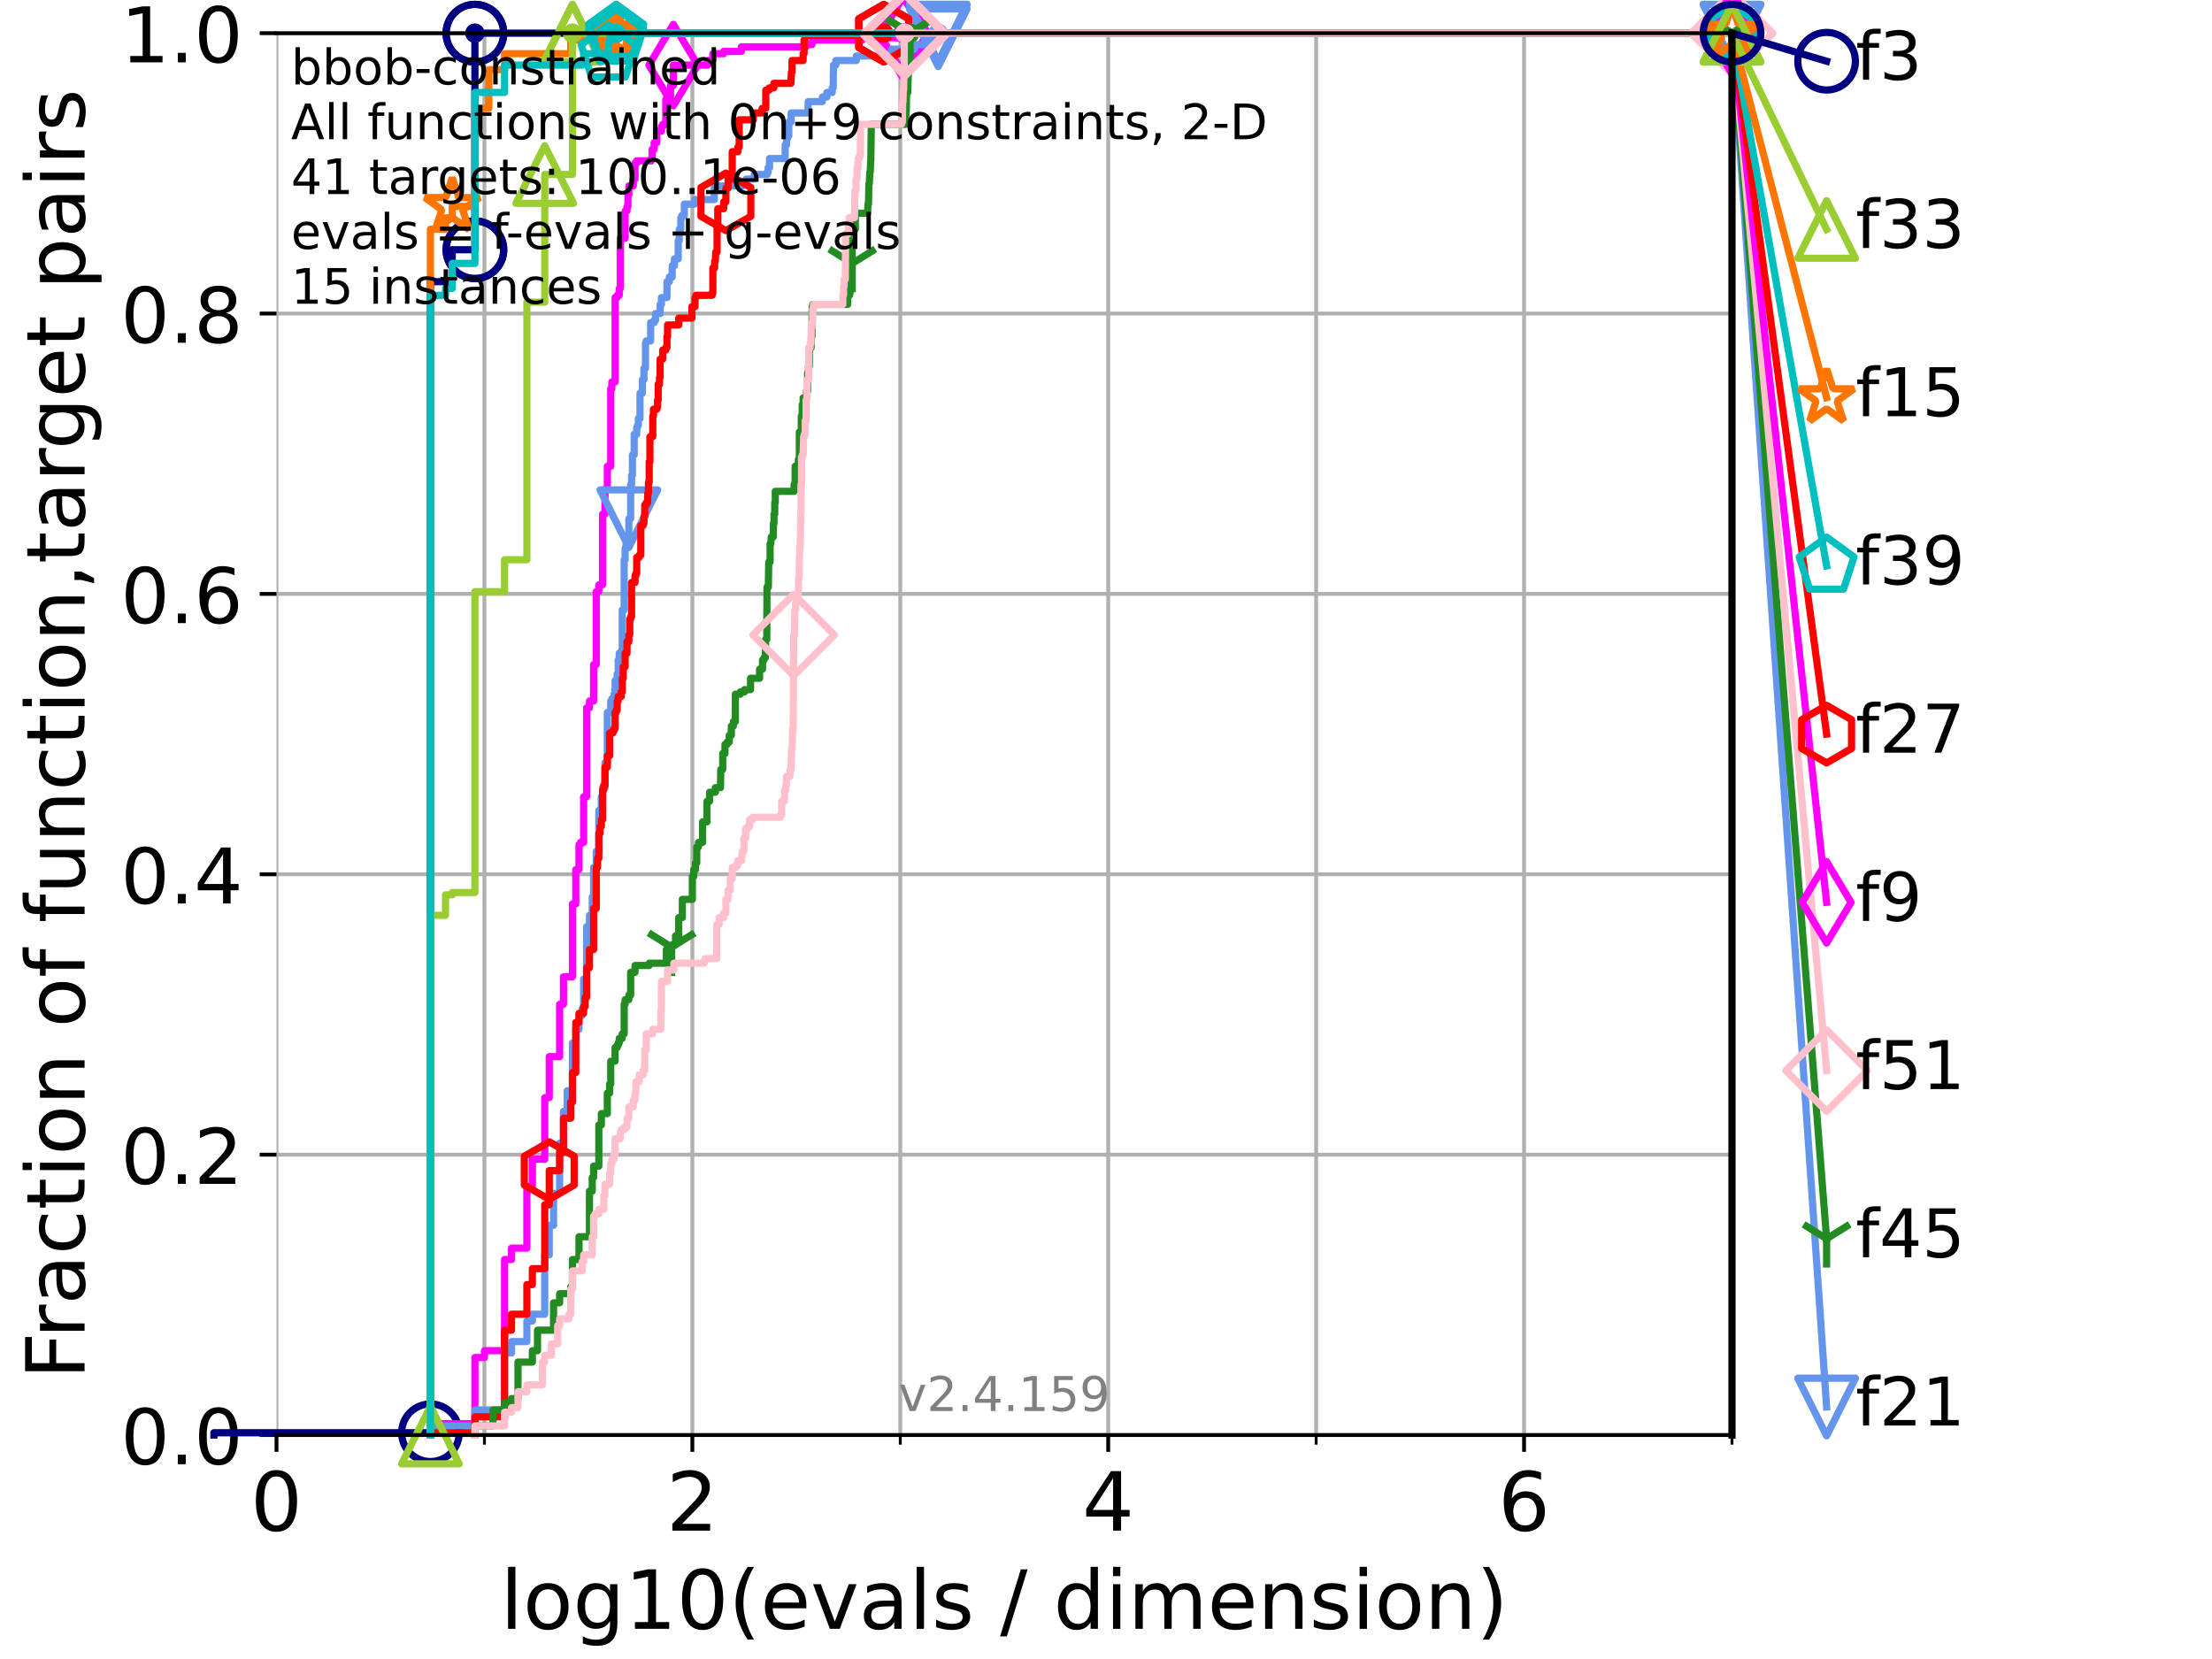<?xml version="1.0" encoding="utf-8" standalone="no"?>
<!DOCTYPE svg PUBLIC "-//W3C//DTD SVG 1.1//EN"
  "http://www.w3.org/Graphics/SVG/1.1/DTD/svg11.dtd">
<!-- Created with matplotlib (https://matplotlib.org/) -->
<svg height="345.6pt" version="1.1" viewBox="0 0 460.8 345.6" width="460.8pt" xmlns="http://www.w3.org/2000/svg" xmlns:xlink="http://www.w3.org/1999/xlink">
 <defs>
  <style type="text/css">*{stroke-linecap:butt;stroke-linejoin:round;}</style>
 </defs>
 <g id="figure_1">
  <g id="patch_1">
   <path d="M 0 345.6 
L 460.8 345.6 
L 460.8 0 
L 0 0 
z
" style="fill:#ffffff;"/>
  </g>
  <g id="axes_1">
   <g id="patch_2">
    <path d="M 57.6 298.944 
L 360.806 298.944 
L 360.806 6.912 
L 57.6 6.912 
z
" style="fill:#ffffff;"/>
   </g>
   <g id="matplotlib.axis_1">
    <g id="xtick_1">
     <g id="line2d_1">
      <path clip-path="url(#p9f5a98c53c)" d="M 57.6 298.944 
L 57.6 6.912 
" style="fill:none;stroke:#b0b0b0;stroke-linecap:square;stroke-width:0.8;"/>
     </g>
     <g id="line2d_2">
      <defs>
       <path d="M 0 0 
L 0 3.5 
" id="m28368db463" style="stroke:#000000;stroke-width:0.8;"/>
      </defs>
      <g>
       <use style="stroke:#000000;stroke-width:0.8;" x="57.6" xlink:href="#m28368db463" y="298.944"/>
      </g>
     </g>
     <g id="text_1">
      <!-- 0 -->
      <g transform="translate(52.192 318.861)scale(0.17 -0.17)">
       <defs>
        <path d="M 31.781 66.406 
Q 24.172 66.406 20.328 58.906 
Q 16.5 51.422 16.5 36.375 
Q 16.5 21.391 20.328 13.891 
Q 24.172 6.391 31.781 6.391 
Q 39.453 6.391 43.281 13.891 
Q 47.125 21.391 47.125 36.375 
Q 47.125 51.422 43.281 58.906 
Q 39.453 66.406 31.781 66.406 
z
M 31.781 74.219 
Q 44.047 74.219 50.516 64.516 
Q 56.984 54.828 56.984 36.375 
Q 56.984 17.969 50.516 8.266 
Q 44.047 -1.422 31.781 -1.422 
Q 19.531 -1.422 13.062 8.266 
Q 6.594 17.969 6.594 36.375 
Q 6.594 54.828 13.062 64.516 
Q 19.531 74.219 31.781 74.219 
z
" id="DejaVuSans-48"/>
       </defs>
       <use xlink:href="#DejaVuSans-48"/>
      </g>
     </g>
    </g>
    <g id="xtick_2">
     <g id="line2d_3">
      <path clip-path="url(#p9f5a98c53c)" d="M 144.23 298.944 
L 144.23 6.912 
" style="fill:none;stroke:#b0b0b0;stroke-linecap:square;stroke-width:0.8;"/>
     </g>
     <g id="line2d_4">
      <g>
       <use style="stroke:#000000;stroke-width:0.8;" x="144.23" xlink:href="#m28368db463" y="298.944"/>
      </g>
     </g>
     <g id="text_2">
      <!-- 2 -->
      <g transform="translate(138.822 318.861)scale(0.17 -0.17)">
       <defs>
        <path d="M 19.188 8.297 
L 53.609 8.297 
L 53.609 0 
L 7.328 0 
L 7.328 8.297 
Q 12.938 14.109 22.625 23.891 
Q 32.328 33.688 34.812 36.531 
Q 39.547 41.844 41.422 45.531 
Q 43.312 49.219 43.312 52.781 
Q 43.312 58.594 39.234 62.25 
Q 35.156 65.922 28.609 65.922 
Q 23.969 65.922 18.812 64.312 
Q 13.672 62.703 7.812 59.422 
L 7.812 69.391 
Q 13.766 71.781 18.938 73 
Q 24.125 74.219 28.422 74.219 
Q 39.75 74.219 46.484 68.547 
Q 53.219 62.891 53.219 53.422 
Q 53.219 48.922 51.531 44.891 
Q 49.859 40.875 45.406 35.406 
Q 44.188 33.984 37.641 27.219 
Q 31.109 20.453 19.188 8.297 
z
" id="DejaVuSans-50"/>
       </defs>
       <use xlink:href="#DejaVuSans-50"/>
      </g>
     </g>
    </g>
    <g id="xtick_3">
     <g id="line2d_5">
      <path clip-path="url(#p9f5a98c53c)" d="M 230.861 298.944 
L 230.861 6.912 
" style="fill:none;stroke:#b0b0b0;stroke-linecap:square;stroke-width:0.8;"/>
     </g>
     <g id="line2d_6">
      <g>
       <use style="stroke:#000000;stroke-width:0.8;" x="230.861" xlink:href="#m28368db463" y="298.944"/>
      </g>
     </g>
     <g id="text_3">
      <!-- 4 -->
      <g transform="translate(225.453 318.861)scale(0.17 -0.17)">
       <defs>
        <path d="M 37.797 64.312 
L 12.891 25.391 
L 37.797 25.391 
z
M 35.203 72.906 
L 47.609 72.906 
L 47.609 25.391 
L 58.016 25.391 
L 58.016 17.188 
L 47.609 17.188 
L 47.609 0 
L 37.797 0 
L 37.797 17.188 
L 4.891 17.188 
L 4.891 26.703 
z
" id="DejaVuSans-52"/>
       </defs>
       <use xlink:href="#DejaVuSans-52"/>
      </g>
     </g>
    </g>
    <g id="xtick_4">
     <g id="line2d_7">
      <path clip-path="url(#p9f5a98c53c)" d="M 317.491 298.944 
L 317.491 6.912 
" style="fill:none;stroke:#b0b0b0;stroke-linecap:square;stroke-width:0.8;"/>
     </g>
     <g id="line2d_8">
      <g>
       <use style="stroke:#000000;stroke-width:0.8;" x="317.491" xlink:href="#m28368db463" y="298.944"/>
      </g>
     </g>
     <g id="text_4">
      <!-- 6 -->
      <g transform="translate(312.083 318.861)scale(0.17 -0.17)">
       <defs>
        <path d="M 33.016 40.375 
Q 26.375 40.375 22.484 35.828 
Q 18.609 31.297 18.609 23.391 
Q 18.609 15.531 22.484 10.953 
Q 26.375 6.391 33.016 6.391 
Q 39.656 6.391 43.531 10.953 
Q 47.406 15.531 47.406 23.391 
Q 47.406 31.297 43.531 35.828 
Q 39.656 40.375 33.016 40.375 
z
M 52.594 71.297 
L 52.594 62.312 
Q 48.875 64.062 45.094 64.984 
Q 41.312 65.922 37.594 65.922 
Q 27.828 65.922 22.672 59.328 
Q 17.531 52.734 16.797 39.406 
Q 19.672 43.656 24.016 45.922 
Q 28.375 48.188 33.594 48.188 
Q 44.578 48.188 50.953 41.516 
Q 57.328 34.859 57.328 23.391 
Q 57.328 12.156 50.688 5.359 
Q 44.047 -1.422 33.016 -1.422 
Q 20.359 -1.422 13.672 8.266 
Q 6.984 17.969 6.984 36.375 
Q 6.984 53.656 15.188 63.938 
Q 23.391 74.219 37.203 74.219 
Q 40.922 74.219 44.703 73.484 
Q 48.484 72.75 52.594 71.297 
z
" id="DejaVuSans-54"/>
       </defs>
       <use xlink:href="#DejaVuSans-54"/>
      </g>
     </g>
    </g>
    <g id="xtick_5">
     <g id="line2d_9">
      <path clip-path="url(#p9f5a98c53c)" d="M 100.915 298.944 
L 100.915 6.912 
" style="fill:none;stroke:#b0b0b0;stroke-linecap:square;stroke-width:0.8;"/>
     </g>
     <g id="line2d_10">
      <defs>
       <path d="M 0 0 
L 0 2 
" id="m06648e7634" style="stroke:#000000;stroke-width:0.6;"/>
      </defs>
      <g>
       <use style="stroke:#000000;stroke-width:0.6;" x="100.915" xlink:href="#m06648e7634" y="298.944"/>
      </g>
     </g>
    </g>
    <g id="xtick_6">
     <g id="line2d_11">
      <path clip-path="url(#p9f5a98c53c)" d="M 187.546 298.944 
L 187.546 6.912 
" style="fill:none;stroke:#b0b0b0;stroke-linecap:square;stroke-width:0.8;"/>
     </g>
     <g id="line2d_12">
      <g>
       <use style="stroke:#000000;stroke-width:0.6;" x="187.546" xlink:href="#m06648e7634" y="298.944"/>
      </g>
     </g>
    </g>
    <g id="xtick_7">
     <g id="line2d_13">
      <path clip-path="url(#p9f5a98c53c)" d="M 274.176 298.944 
L 274.176 6.912 
" style="fill:none;stroke:#b0b0b0;stroke-linecap:square;stroke-width:0.8;"/>
     </g>
     <g id="line2d_14">
      <g>
       <use style="stroke:#000000;stroke-width:0.6;" x="274.176" xlink:href="#m06648e7634" y="298.944"/>
      </g>
     </g>
    </g>
    <g id="xtick_8">
     <g id="line2d_15">
      <path clip-path="url(#p9f5a98c53c)" d="M 360.806 298.944 
L 360.806 6.912 
" style="fill:none;stroke:#b0b0b0;stroke-linecap:square;stroke-width:0.8;"/>
     </g>
     <g id="line2d_16">
      <g>
       <use style="stroke:#000000;stroke-width:0.6;" x="360.806" xlink:href="#m06648e7634" y="298.944"/>
      </g>
     </g>
    </g>
    <g id="text_5">
     <!-- log10(evals / dimension) -->
     <g transform="translate(104.239 339.314)scale(0.17 -0.17)">
      <defs>
       <path d="M 9.422 75.984 
L 18.406 75.984 
L 18.406 0 
L 9.422 0 
z
" id="DejaVuSans-108"/>
       <path d="M 30.609 48.391 
Q 23.391 48.391 19.188 42.75 
Q 14.984 37.109 14.984 27.297 
Q 14.984 17.484 19.156 11.844 
Q 23.344 6.203 30.609 6.203 
Q 37.797 6.203 41.984 11.859 
Q 46.188 17.531 46.188 27.297 
Q 46.188 37.016 41.984 42.703 
Q 37.797 48.391 30.609 48.391 
z
M 30.609 56 
Q 42.328 56 49.016 48.375 
Q 55.719 40.766 55.719 27.297 
Q 55.719 13.875 49.016 6.219 
Q 42.328 -1.422 30.609 -1.422 
Q 18.844 -1.422 12.172 6.219 
Q 5.516 13.875 5.516 27.297 
Q 5.516 40.766 12.172 48.375 
Q 18.844 56 30.609 56 
z
" id="DejaVuSans-111"/>
       <path d="M 45.406 27.984 
Q 45.406 37.75 41.375 43.109 
Q 37.359 48.484 30.078 48.484 
Q 22.859 48.484 18.828 43.109 
Q 14.797 37.75 14.797 27.984 
Q 14.797 18.266 18.828 12.891 
Q 22.859 7.516 30.078 7.516 
Q 37.359 7.516 41.375 12.891 
Q 45.406 18.266 45.406 27.984 
z
M 54.391 6.781 
Q 54.391 -7.172 48.188 -13.984 
Q 42 -20.797 29.203 -20.797 
Q 24.469 -20.797 20.266 -20.094 
Q 16.062 -19.391 12.109 -17.922 
L 12.109 -9.188 
Q 16.062 -11.328 19.922 -12.344 
Q 23.781 -13.375 27.781 -13.375 
Q 36.625 -13.375 41.016 -8.766 
Q 45.406 -4.156 45.406 5.172 
L 45.406 9.625 
Q 42.625 4.781 38.281 2.391 
Q 33.938 0 27.875 0 
Q 17.828 0 11.672 7.656 
Q 5.516 15.328 5.516 27.984 
Q 5.516 40.672 11.672 48.328 
Q 17.828 56 27.875 56 
Q 33.938 56 38.281 53.609 
Q 42.625 51.219 45.406 46.391 
L 45.406 54.688 
L 54.391 54.688 
z
" id="DejaVuSans-103"/>
       <path d="M 12.406 8.297 
L 28.516 8.297 
L 28.516 63.922 
L 10.984 60.406 
L 10.984 69.391 
L 28.422 72.906 
L 38.281 72.906 
L 38.281 8.297 
L 54.391 8.297 
L 54.391 0 
L 12.406 0 
z
" id="DejaVuSans-49"/>
       <path d="M 31 75.875 
Q 24.469 64.656 21.281 53.656 
Q 18.109 42.672 18.109 31.391 
Q 18.109 20.125 21.312 9.062 
Q 24.516 -2 31 -13.188 
L 23.188 -13.188 
Q 15.875 -1.703 12.234 9.375 
Q 8.594 20.453 8.594 31.391 
Q 8.594 42.281 12.203 53.312 
Q 15.828 64.359 23.188 75.875 
z
" id="DejaVuSans-40"/>
       <path d="M 56.203 29.594 
L 56.203 25.203 
L 14.891 25.203 
Q 15.484 15.922 20.484 11.062 
Q 25.484 6.203 34.422 6.203 
Q 39.594 6.203 44.453 7.469 
Q 49.312 8.734 54.109 11.281 
L 54.109 2.781 
Q 49.266 0.734 44.188 -0.344 
Q 39.109 -1.422 33.891 -1.422 
Q 20.797 -1.422 13.156 6.188 
Q 5.516 13.812 5.516 26.812 
Q 5.516 40.234 12.766 48.109 
Q 20.016 56 32.328 56 
Q 43.359 56 49.781 48.891 
Q 56.203 41.797 56.203 29.594 
z
M 47.219 32.234 
Q 47.125 39.594 43.094 43.984 
Q 39.062 48.391 32.422 48.391 
Q 24.906 48.391 20.391 44.141 
Q 15.875 39.891 15.188 32.172 
z
" id="DejaVuSans-101"/>
       <path d="M 2.984 54.688 
L 12.5 54.688 
L 29.594 8.797 
L 46.688 54.688 
L 56.203 54.688 
L 35.688 0 
L 23.484 0 
z
" id="DejaVuSans-118"/>
       <path d="M 34.281 27.484 
Q 23.391 27.484 19.188 25 
Q 14.984 22.516 14.984 16.5 
Q 14.984 11.719 18.141 8.906 
Q 21.297 6.109 26.703 6.109 
Q 34.188 6.109 38.703 11.406 
Q 43.219 16.703 43.219 25.484 
L 43.219 27.484 
z
M 52.203 31.203 
L 52.203 0 
L 43.219 0 
L 43.219 8.297 
Q 40.141 3.328 35.547 0.953 
Q 30.953 -1.422 24.312 -1.422 
Q 15.922 -1.422 10.953 3.297 
Q 6 8.016 6 15.922 
Q 6 25.141 12.172 29.828 
Q 18.359 34.516 30.609 34.516 
L 43.219 34.516 
L 43.219 35.406 
Q 43.219 41.609 39.141 45 
Q 35.062 48.391 27.688 48.391 
Q 23 48.391 18.547 47.266 
Q 14.109 46.141 10.016 43.891 
L 10.016 52.203 
Q 14.938 54.109 19.578 55.047 
Q 24.219 56 28.609 56 
Q 40.484 56 46.344 49.844 
Q 52.203 43.703 52.203 31.203 
z
" id="DejaVuSans-97"/>
       <path d="M 44.281 53.078 
L 44.281 44.578 
Q 40.484 46.531 36.375 47.5 
Q 32.281 48.484 27.875 48.484 
Q 21.188 48.484 17.844 46.438 
Q 14.5 44.391 14.5 40.281 
Q 14.5 37.156 16.891 35.375 
Q 19.281 33.594 26.516 31.984 
L 29.594 31.297 
Q 39.156 29.25 43.188 25.516 
Q 47.219 21.781 47.219 15.094 
Q 47.219 7.469 41.188 3.016 
Q 35.156 -1.422 24.609 -1.422 
Q 20.219 -1.422 15.453 -0.562 
Q 10.688 0.297 5.422 2 
L 5.422 11.281 
Q 10.406 8.688 15.234 7.391 
Q 20.062 6.109 24.812 6.109 
Q 31.156 6.109 34.562 8.281 
Q 37.984 10.453 37.984 14.406 
Q 37.984 18.062 35.516 20.016 
Q 33.062 21.969 24.703 23.781 
L 21.578 24.516 
Q 13.234 26.266 9.516 29.906 
Q 5.812 33.547 5.812 39.891 
Q 5.812 47.609 11.281 51.797 
Q 16.75 56 26.812 56 
Q 31.781 56 36.172 55.266 
Q 40.578 54.547 44.281 53.078 
z
" id="DejaVuSans-115"/>
       <path id="DejaVuSans-32"/>
       <path d="M 25.391 72.906 
L 33.688 72.906 
L 8.297 -9.281 
L 0 -9.281 
z
" id="DejaVuSans-47"/>
       <path d="M 45.406 46.391 
L 45.406 75.984 
L 54.391 75.984 
L 54.391 0 
L 45.406 0 
L 45.406 8.203 
Q 42.578 3.328 38.25 0.953 
Q 33.938 -1.422 27.875 -1.422 
Q 17.969 -1.422 11.734 6.484 
Q 5.516 14.406 5.516 27.297 
Q 5.516 40.188 11.734 48.094 
Q 17.969 56 27.875 56 
Q 33.938 56 38.25 53.625 
Q 42.578 51.266 45.406 46.391 
z
M 14.797 27.297 
Q 14.797 17.391 18.875 11.75 
Q 22.953 6.109 30.078 6.109 
Q 37.203 6.109 41.297 11.75 
Q 45.406 17.391 45.406 27.297 
Q 45.406 37.203 41.297 42.844 
Q 37.203 48.484 30.078 48.484 
Q 22.953 48.484 18.875 42.844 
Q 14.797 37.203 14.797 27.297 
z
" id="DejaVuSans-100"/>
       <path d="M 9.422 54.688 
L 18.406 54.688 
L 18.406 0 
L 9.422 0 
z
M 9.422 75.984 
L 18.406 75.984 
L 18.406 64.594 
L 9.422 64.594 
z
" id="DejaVuSans-105"/>
       <path d="M 52 44.188 
Q 55.375 50.25 60.062 53.125 
Q 64.75 56 71.094 56 
Q 79.641 56 84.281 50.016 
Q 88.922 44.047 88.922 33.016 
L 88.922 0 
L 79.891 0 
L 79.891 32.719 
Q 79.891 40.578 77.094 44.375 
Q 74.312 48.188 68.609 48.188 
Q 61.625 48.188 57.562 43.547 
Q 53.516 38.922 53.516 30.906 
L 53.516 0 
L 44.484 0 
L 44.484 32.719 
Q 44.484 40.625 41.703 44.406 
Q 38.922 48.188 33.109 48.188 
Q 26.219 48.188 22.156 43.531 
Q 18.109 38.875 18.109 30.906 
L 18.109 0 
L 9.078 0 
L 9.078 54.688 
L 18.109 54.688 
L 18.109 46.188 
Q 21.188 51.219 25.484 53.609 
Q 29.781 56 35.688 56 
Q 41.656 56 45.828 52.969 
Q 50 49.953 52 44.188 
z
" id="DejaVuSans-109"/>
       <path d="M 54.891 33.016 
L 54.891 0 
L 45.906 0 
L 45.906 32.719 
Q 45.906 40.484 42.875 44.328 
Q 39.844 48.188 33.797 48.188 
Q 26.516 48.188 22.312 43.547 
Q 18.109 38.922 18.109 30.906 
L 18.109 0 
L 9.078 0 
L 9.078 54.688 
L 18.109 54.688 
L 18.109 46.188 
Q 21.344 51.125 25.703 53.562 
Q 30.078 56 35.797 56 
Q 45.219 56 50.047 50.172 
Q 54.891 44.344 54.891 33.016 
z
" id="DejaVuSans-110"/>
       <path d="M 8.016 75.875 
L 15.828 75.875 
Q 23.141 64.359 26.781 53.312 
Q 30.422 42.281 30.422 31.391 
Q 30.422 20.453 26.781 9.375 
Q 23.141 -1.703 15.828 -13.188 
L 8.016 -13.188 
Q 14.5 -2 17.703 9.062 
Q 20.906 20.125 20.906 31.391 
Q 20.906 42.672 17.703 53.656 
Q 14.5 64.656 8.016 75.875 
z
" id="DejaVuSans-41"/>
      </defs>
      <use xlink:href="#DejaVuSans-108"/>
      <use x="27.783" xlink:href="#DejaVuSans-111"/>
      <use x="88.965" xlink:href="#DejaVuSans-103"/>
      <use x="152.441" xlink:href="#DejaVuSans-49"/>
      <use x="216.064" xlink:href="#DejaVuSans-48"/>
      <use x="279.688" xlink:href="#DejaVuSans-40"/>
      <use x="318.701" xlink:href="#DejaVuSans-101"/>
      <use x="380.225" xlink:href="#DejaVuSans-118"/>
      <use x="439.404" xlink:href="#DejaVuSans-97"/>
      <use x="500.684" xlink:href="#DejaVuSans-108"/>
      <use x="528.467" xlink:href="#DejaVuSans-115"/>
      <use x="580.566" xlink:href="#DejaVuSans-32"/>
      <use x="612.354" xlink:href="#DejaVuSans-47"/>
      <use x="646.045" xlink:href="#DejaVuSans-32"/>
      <use x="677.832" xlink:href="#DejaVuSans-100"/>
      <use x="741.309" xlink:href="#DejaVuSans-105"/>
      <use x="769.092" xlink:href="#DejaVuSans-109"/>
      <use x="866.504" xlink:href="#DejaVuSans-101"/>
      <use x="928.027" xlink:href="#DejaVuSans-110"/>
      <use x="991.406" xlink:href="#DejaVuSans-115"/>
      <use x="1043.506" xlink:href="#DejaVuSans-105"/>
      <use x="1071.289" xlink:href="#DejaVuSans-111"/>
      <use x="1132.471" xlink:href="#DejaVuSans-110"/>
      <use x="1195.85" xlink:href="#DejaVuSans-41"/>
     </g>
    </g>
   </g>
   <g id="matplotlib.axis_2">
    <g id="ytick_1">
     <g id="line2d_17">
      <path clip-path="url(#p9f5a98c53c)" d="M 57.6 298.944 
L 360.806 298.944 
" style="fill:none;stroke:#b0b0b0;stroke-linecap:square;stroke-width:0.8;"/>
     </g>
     <g id="line2d_18">
      <defs>
       <path d="M 0 0 
L -3.5 0 
" id="me7894ccaff" style="stroke:#000000;stroke-width:0.8;"/>
      </defs>
      <g>
       <use style="stroke:#000000;stroke-width:0.8;" x="57.6" xlink:href="#me7894ccaff" y="298.944"/>
      </g>
     </g>
     <g id="text_6">
      <!-- 0.0 -->
      <g transform="translate(25.155 305.023)scale(0.16 -0.16)">
       <defs>
        <path d="M 10.688 12.406 
L 21 12.406 
L 21 0 
L 10.688 0 
z
" id="DejaVuSans-46"/>
       </defs>
       <use xlink:href="#DejaVuSans-48"/>
       <use x="63.623" xlink:href="#DejaVuSans-46"/>
       <use x="95.41" xlink:href="#DejaVuSans-48"/>
      </g>
     </g>
    </g>
    <g id="ytick_2">
     <g id="line2d_19">
      <path clip-path="url(#p9f5a98c53c)" d="M 57.6 240.538 
L 360.806 240.538 
" style="fill:none;stroke:#b0b0b0;stroke-linecap:square;stroke-width:0.8;"/>
     </g>
     <g id="line2d_20">
      <g>
       <use style="stroke:#000000;stroke-width:0.8;" x="57.6" xlink:href="#me7894ccaff" y="240.538"/>
      </g>
     </g>
     <g id="text_7">
      <!-- 0.2 -->
      <g transform="translate(25.155 246.616)scale(0.16 -0.16)">
       <use xlink:href="#DejaVuSans-48"/>
       <use x="63.623" xlink:href="#DejaVuSans-46"/>
       <use x="95.41" xlink:href="#DejaVuSans-50"/>
      </g>
     </g>
    </g>
    <g id="ytick_3">
     <g id="line2d_21">
      <path clip-path="url(#p9f5a98c53c)" d="M 57.6 182.131 
L 360.806 182.131 
" style="fill:none;stroke:#b0b0b0;stroke-linecap:square;stroke-width:0.8;"/>
     </g>
     <g id="line2d_22">
      <g>
       <use style="stroke:#000000;stroke-width:0.8;" x="57.6" xlink:href="#me7894ccaff" y="182.131"/>
      </g>
     </g>
     <g id="text_8">
      <!-- 0.4 -->
      <g transform="translate(25.155 188.21)scale(0.16 -0.16)">
       <use xlink:href="#DejaVuSans-48"/>
       <use x="63.623" xlink:href="#DejaVuSans-46"/>
       <use x="95.41" xlink:href="#DejaVuSans-52"/>
      </g>
     </g>
    </g>
    <g id="ytick_4">
     <g id="line2d_23">
      <path clip-path="url(#p9f5a98c53c)" d="M 57.6 123.725 
L 360.806 123.725 
" style="fill:none;stroke:#b0b0b0;stroke-linecap:square;stroke-width:0.8;"/>
     </g>
     <g id="line2d_24">
      <g>
       <use style="stroke:#000000;stroke-width:0.8;" x="57.6" xlink:href="#me7894ccaff" y="123.725"/>
      </g>
     </g>
     <g id="text_9">
      <!-- 0.6 -->
      <g transform="translate(25.155 129.804)scale(0.16 -0.16)">
       <use xlink:href="#DejaVuSans-48"/>
       <use x="63.623" xlink:href="#DejaVuSans-46"/>
       <use x="95.41" xlink:href="#DejaVuSans-54"/>
      </g>
     </g>
    </g>
    <g id="ytick_5">
     <g id="line2d_25">
      <path clip-path="url(#p9f5a98c53c)" d="M 57.6 65.318 
L 360.806 65.318 
" style="fill:none;stroke:#b0b0b0;stroke-linecap:square;stroke-width:0.8;"/>
     </g>
     <g id="line2d_26">
      <g>
       <use style="stroke:#000000;stroke-width:0.8;" x="57.6" xlink:href="#me7894ccaff" y="65.318"/>
      </g>
     </g>
     <g id="text_10">
      <!-- 0.8 -->
      <g transform="translate(25.155 71.397)scale(0.16 -0.16)">
       <defs>
        <path d="M 31.781 34.625 
Q 24.75 34.625 20.719 30.859 
Q 16.703 27.094 16.703 20.516 
Q 16.703 13.922 20.719 10.156 
Q 24.75 6.391 31.781 6.391 
Q 38.812 6.391 42.859 10.172 
Q 46.922 13.969 46.922 20.516 
Q 46.922 27.094 42.891 30.859 
Q 38.875 34.625 31.781 34.625 
z
M 21.922 38.812 
Q 15.578 40.375 12.031 44.719 
Q 8.5 49.078 8.5 55.328 
Q 8.5 64.062 14.719 69.141 
Q 20.953 74.219 31.781 74.219 
Q 42.672 74.219 48.875 69.141 
Q 55.078 64.062 55.078 55.328 
Q 55.078 49.078 51.531 44.719 
Q 48 40.375 41.703 38.812 
Q 48.828 37.156 52.797 32.312 
Q 56.781 27.484 56.781 20.516 
Q 56.781 9.906 50.312 4.234 
Q 43.844 -1.422 31.781 -1.422 
Q 19.734 -1.422 13.25 4.234 
Q 6.781 9.906 6.781 20.516 
Q 6.781 27.484 10.781 32.312 
Q 14.797 37.156 21.922 38.812 
z
M 18.312 54.391 
Q 18.312 48.734 21.844 45.562 
Q 25.391 42.391 31.781 42.391 
Q 38.141 42.391 41.719 45.562 
Q 45.312 48.734 45.312 54.391 
Q 45.312 60.062 41.719 63.234 
Q 38.141 66.406 31.781 66.406 
Q 25.391 66.406 21.844 63.234 
Q 18.312 60.062 18.312 54.391 
z
" id="DejaVuSans-56"/>
       </defs>
       <use xlink:href="#DejaVuSans-48"/>
       <use x="63.623" xlink:href="#DejaVuSans-46"/>
       <use x="95.41" xlink:href="#DejaVuSans-56"/>
      </g>
     </g>
    </g>
    <g id="ytick_6">
     <g id="line2d_27">
      <path clip-path="url(#p9f5a98c53c)" d="M 57.6 6.912 
L 360.806 6.912 
" style="fill:none;stroke:#b0b0b0;stroke-linecap:square;stroke-width:0.8;"/>
     </g>
     <g id="line2d_28">
      <g>
       <use style="stroke:#000000;stroke-width:0.8;" x="57.6" xlink:href="#me7894ccaff" y="6.912"/>
      </g>
     </g>
     <g id="text_11">
      <!-- 1.0 -->
      <g transform="translate(25.155 12.991)scale(0.16 -0.16)">
       <use xlink:href="#DejaVuSans-49"/>
       <use x="63.623" xlink:href="#DejaVuSans-46"/>
       <use x="95.41" xlink:href="#DejaVuSans-48"/>
      </g>
     </g>
    </g>
    <g id="text_12">
     <!-- Fraction of function,target pairs -->
     <g transform="translate(17.62 287.313)rotate(-90)scale(0.17 -0.17)">
      <defs>
       <path d="M 9.812 72.906 
L 51.703 72.906 
L 51.703 64.594 
L 19.672 64.594 
L 19.672 43.109 
L 48.578 43.109 
L 48.578 34.812 
L 19.672 34.812 
L 19.672 0 
L 9.812 0 
z
" id="DejaVuSans-70"/>
       <path d="M 41.109 46.297 
Q 39.594 47.172 37.812 47.578 
Q 36.031 48 33.891 48 
Q 26.266 48 22.188 43.047 
Q 18.109 38.094 18.109 28.812 
L 18.109 0 
L 9.078 0 
L 9.078 54.688 
L 18.109 54.688 
L 18.109 46.188 
Q 20.953 51.172 25.484 53.578 
Q 30.031 56 36.531 56 
Q 37.453 56 38.578 55.875 
Q 39.703 55.766 41.062 55.516 
z
" id="DejaVuSans-114"/>
       <path d="M 48.781 52.594 
L 48.781 44.188 
Q 44.969 46.297 41.141 47.344 
Q 37.312 48.391 33.406 48.391 
Q 24.656 48.391 19.812 42.844 
Q 14.984 37.312 14.984 27.297 
Q 14.984 17.281 19.812 11.734 
Q 24.656 6.203 33.406 6.203 
Q 37.312 6.203 41.141 7.25 
Q 44.969 8.297 48.781 10.406 
L 48.781 2.094 
Q 45.016 0.344 40.984 -0.531 
Q 36.969 -1.422 32.422 -1.422 
Q 20.062 -1.422 12.781 6.344 
Q 5.516 14.109 5.516 27.297 
Q 5.516 40.672 12.859 48.328 
Q 20.219 56 33.016 56 
Q 37.156 56 41.109 55.141 
Q 45.062 54.297 48.781 52.594 
z
" id="DejaVuSans-99"/>
       <path d="M 18.312 70.219 
L 18.312 54.688 
L 36.812 54.688 
L 36.812 47.703 
L 18.312 47.703 
L 18.312 18.016 
Q 18.312 11.328 20.141 9.422 
Q 21.969 7.516 27.594 7.516 
L 36.812 7.516 
L 36.812 0 
L 27.594 0 
Q 17.188 0 13.234 3.875 
Q 9.281 7.766 9.281 18.016 
L 9.281 47.703 
L 2.688 47.703 
L 2.688 54.688 
L 9.281 54.688 
L 9.281 70.219 
z
" id="DejaVuSans-116"/>
       <path d="M 37.109 75.984 
L 37.109 68.5 
L 28.516 68.5 
Q 23.688 68.5 21.797 66.547 
Q 19.922 64.594 19.922 59.516 
L 19.922 54.688 
L 34.719 54.688 
L 34.719 47.703 
L 19.922 47.703 
L 19.922 0 
L 10.891 0 
L 10.891 47.703 
L 2.297 47.703 
L 2.297 54.688 
L 10.891 54.688 
L 10.891 58.5 
Q 10.891 67.625 15.141 71.797 
Q 19.391 75.984 28.609 75.984 
z
" id="DejaVuSans-102"/>
       <path d="M 8.5 21.578 
L 8.5 54.688 
L 17.484 54.688 
L 17.484 21.922 
Q 17.484 14.156 20.5 10.266 
Q 23.531 6.391 29.594 6.391 
Q 36.859 6.391 41.078 11.031 
Q 45.312 15.672 45.312 23.688 
L 45.312 54.688 
L 54.297 54.688 
L 54.297 0 
L 45.312 0 
L 45.312 8.406 
Q 42.047 3.422 37.719 1 
Q 33.406 -1.422 27.688 -1.422 
Q 18.266 -1.422 13.375 4.438 
Q 8.5 10.297 8.5 21.578 
z
M 31.109 56 
z
" id="DejaVuSans-117"/>
       <path d="M 11.719 12.406 
L 22.016 12.406 
L 22.016 4 
L 14.016 -11.625 
L 7.719 -11.625 
L 11.719 4 
z
" id="DejaVuSans-44"/>
       <path d="M 18.109 8.203 
L 18.109 -20.797 
L 9.078 -20.797 
L 9.078 54.688 
L 18.109 54.688 
L 18.109 46.391 
Q 20.953 51.266 25.266 53.625 
Q 29.594 56 35.594 56 
Q 45.562 56 51.781 48.094 
Q 58.016 40.188 58.016 27.297 
Q 58.016 14.406 51.781 6.484 
Q 45.562 -1.422 35.594 -1.422 
Q 29.594 -1.422 25.266 0.953 
Q 20.953 3.328 18.109 8.203 
z
M 48.688 27.297 
Q 48.688 37.203 44.609 42.844 
Q 40.531 48.484 33.406 48.484 
Q 26.266 48.484 22.188 42.844 
Q 18.109 37.203 18.109 27.297 
Q 18.109 17.391 22.188 11.75 
Q 26.266 6.109 33.406 6.109 
Q 40.531 6.109 44.609 11.75 
Q 48.688 17.391 48.688 27.297 
z
" id="DejaVuSans-112"/>
      </defs>
      <use xlink:href="#DejaVuSans-70"/>
      <use x="50.27" xlink:href="#DejaVuSans-114"/>
      <use x="91.383" xlink:href="#DejaVuSans-97"/>
      <use x="152.662" xlink:href="#DejaVuSans-99"/>
      <use x="207.643" xlink:href="#DejaVuSans-116"/>
      <use x="246.852" xlink:href="#DejaVuSans-105"/>
      <use x="274.635" xlink:href="#DejaVuSans-111"/>
      <use x="335.816" xlink:href="#DejaVuSans-110"/>
      <use x="399.195" xlink:href="#DejaVuSans-32"/>
      <use x="430.982" xlink:href="#DejaVuSans-111"/>
      <use x="492.164" xlink:href="#DejaVuSans-102"/>
      <use x="527.369" xlink:href="#DejaVuSans-32"/>
      <use x="559.156" xlink:href="#DejaVuSans-102"/>
      <use x="594.361" xlink:href="#DejaVuSans-117"/>
      <use x="657.74" xlink:href="#DejaVuSans-110"/>
      <use x="721.119" xlink:href="#DejaVuSans-99"/>
      <use x="776.1" xlink:href="#DejaVuSans-116"/>
      <use x="815.309" xlink:href="#DejaVuSans-105"/>
      <use x="843.092" xlink:href="#DejaVuSans-111"/>
      <use x="904.273" xlink:href="#DejaVuSans-110"/>
      <use x="967.652" xlink:href="#DejaVuSans-44"/>
      <use x="999.439" xlink:href="#DejaVuSans-116"/>
      <use x="1038.648" xlink:href="#DejaVuSans-97"/>
      <use x="1099.928" xlink:href="#DejaVuSans-114"/>
      <use x="1139.291" xlink:href="#DejaVuSans-103"/>
      <use x="1202.768" xlink:href="#DejaVuSans-101"/>
      <use x="1264.291" xlink:href="#DejaVuSans-116"/>
      <use x="1303.5" xlink:href="#DejaVuSans-32"/>
      <use x="1335.287" xlink:href="#DejaVuSans-112"/>
      <use x="1398.764" xlink:href="#DejaVuSans-97"/>
      <use x="1460.043" xlink:href="#DejaVuSans-105"/>
      <use x="1487.826" xlink:href="#DejaVuSans-114"/>
      <use x="1528.939" xlink:href="#DejaVuSans-115"/>
     </g>
    </g>
   </g>
   <g id="line2d_29">
    <defs>
     <path d="M 0 1.5 
C 0.398 1.5 0.779 1.342 1.061 1.061 
C 1.342 0.779 1.5 0.398 1.5 0 
C 1.5 -0.398 1.342 -0.779 1.061 -1.061 
C 0.779 -1.342 0.398 -1.5 0 -1.5 
C -0.398 -1.5 -0.779 -1.342 -1.061 -1.061 
C -1.342 -0.779 -1.5 -0.398 -1.5 0 
C -1.5 0.398 -1.342 0.779 -1.061 1.061 
C -0.779 1.342 -0.398 1.5 0 1.5 
z
" id="ma3ff7bc8ff" style="stroke:#000080;"/>
    </defs>
    <g>
     <use style="fill:#000080;stroke:#000080;" x="98.933" xlink:href="#ma3ff7bc8ff" y="6.912"/>
     <use style="fill:#000080;stroke:#000080;" x="98.933" xlink:href="#ma3ff7bc8ff" y="6.912"/>
    </g>
   </g>
   <g id="line2d_30">
    <path d="M 44.561 298.944 
L 44.561 298.469 
L 89.669 298.469 
L 89.669 58.671 
L 94.206 58.671 
L 94.206 52.023 
L 98.933 52.023 
L 98.933 6.912 
L 360.806 6.912 
" style="fill:none;stroke:#000080;stroke-linecap:square;stroke-width:1.5;"/>
   </g>
   <g id="line2d_31">
    <defs>
     <path d="M 0 6 
C 1.591 6 3.117 5.368 4.243 4.243 
C 5.368 3.117 6 1.591 6 0 
C 6 -1.591 5.368 -3.117 4.243 -4.243 
C 3.117 -5.368 1.591 -6 0 -6 
C -1.591 -6 -3.117 -5.368 -4.243 -4.243 
C -5.368 -3.117 -6 -1.591 -6 0 
C -6 1.591 -5.368 3.117 -4.243 4.243 
C -3.117 5.368 -1.591 6 0 6 
z
" id="ma78dbf591a" style="stroke:#000080;stroke-width:1.5;"/>
    </defs>
    <g>
     <use style="fill-opacity:0;stroke:#000080;stroke-width:1.5;" x="89.669" xlink:href="#ma78dbf591a" y="298.469"/>
     <use style="fill-opacity:0;stroke:#000080;stroke-width:1.5;" x="98.933" xlink:href="#ma78dbf591a" y="52.023"/>
     <use style="fill-opacity:0;stroke:#000080;stroke-width:1.5;" x="98.933" xlink:href="#ma78dbf591a" y="52.023"/>
     <use style="fill-opacity:0;stroke:#000080;stroke-width:1.5;" x="98.933" xlink:href="#ma78dbf591a" y="6.912"/>
     <use style="fill-opacity:0;stroke:#000080;stroke-width:1.5;" x="98.933" xlink:href="#ma78dbf591a" y="6.912"/>
     <use style="fill-opacity:0;stroke:#000080;stroke-width:1.5;" x="360.806" xlink:href="#ma78dbf591a" y="6.912"/>
    </g>
   </g>
   <g id="line2d_32">
    <path style="fill:none;stroke:#000080;stroke-linecap:square;stroke-width:1.5;"/>
    <g/>
   </g>
   <g id="line2d_33">
    <defs>
     <path d="M 0 1.5 
C 0.398 1.5 0.779 1.342 1.061 1.061 
C 1.342 0.779 1.5 0.398 1.5 0 
C 1.5 -0.398 1.342 -0.779 1.061 -1.061 
C 0.779 -1.342 0.398 -1.5 0 -1.5 
C -0.398 -1.5 -0.779 -1.342 -1.061 -1.061 
C -1.342 -0.779 -1.5 -0.398 -1.5 0 
C -1.5 0.398 -1.342 0.779 -1.061 1.061 
C -0.779 1.342 -0.398 1.5 0 1.5 
z
" id="mf0a248f7a5" style="stroke:#ff00ff;"/>
    </defs>
    <g>
     <use style="fill:#ff00ff;stroke:#ff00ff;" x="188.165" xlink:href="#mf0a248f7a5" y="6.912"/>
     <use style="fill:#ff00ff;stroke:#ff00ff;" x="188.165" xlink:href="#mf0a248f7a5" y="6.912"/>
    </g>
   </g>
   <g id="line2d_34">
    <path d="M 89.669 298.944 
L 89.669 296.57 
L 98.933 296.57 
L 98.933 282.799 
L 100.915 282.799 
L 100.915 281.375 
L 105.113 281.375 
L 105.113 262.381 
L 106.561 262.381 
L 106.561 260.006 
L 109.757 260.006 
L 109.757 247.185 
L 110.897 247.185 
L 110.897 241.487 
L 113.478 241.487 
L 113.478 228.666 
L 114.419 228.666 
L 114.419 220.119 
L 116.584 220.119 
L 116.584 209.198 
L 117.384 209.198 
L 117.384 203.499 
L 119.248 203.499 
L 119.248 188.304 
L 119.945 188.304 
L 119.945 181.182 
L 120.617 181.182 
L 120.617 175.958 
L 120.944 175.958 
L 120.944 175.483 
L 121.582 175.483 
L 121.582 165.986 
L 122.199 165.986 
L 122.199 147.467 
L 122.796 147.467 
L 122.796 146.043 
L 123.658 146.043 
L 123.658 138.445 
L 124.211 138.445 
L 124.211 123.25 
L 124.748 123.25 
L 124.748 121.825 
L 125.527 121.825 
L 125.527 107.105 
L 126.029 107.105 
L 126.029 101.882 
L 126.517 101.882 
L 126.517 97.133 
L 127.227 97.133 
L 127.227 80.988 
L 127.458 80.988 
L 127.458 79.564 
L 128.134 79.564 
L 128.134 61.994 
L 128.571 61.994 
L 128.571 61.52 
L 128.999 61.52 
L 128.999 60.095 
L 129.209 60.095 
L 129.209 49.648 
L 130.226 49.648 
L 130.226 43.95 
L 130.618 43.95 
L 130.618 43.001 
L 130.811 43.001 
L 130.811 40.626 
L 131.002 40.626 
L 131.002 38.727 
L 131.929 38.727 
L 131.929 37.302 
L 132.287 37.302 
L 132.287 33.978 
L 132.639 33.978 
L 132.639 33.504 
L 135.688 33.504 
L 135.688 33.029 
L 135.835 33.029 
L 135.835 31.129 
L 136.271 31.129 
L 136.271 29.705 
L 136.837 29.705 
L 136.837 27.33 
L 137.788 27.33 
L 137.788 26.381 
L 138.051 26.381 
L 138.051 25.906 
L 138.693 25.906 
L 138.693 20.683 
L 139.191 20.683 
L 139.191 20.208 
L 139.677 20.208 
L 139.677 17.834 
L 140.266 17.834 
L 140.266 13.56 
L 147.424 13.56 
L 147.424 12.61 
L 148.503 12.61 
L 148.503 11.186 
L 150.76 11.186 
L 150.76 10.711 
L 154.432 10.711 
L 154.432 9.761 
L 167.877 9.761 
L 167.877 9.286 
L 169.145 9.286 
L 169.145 8.811 
L 169.319 8.811 
L 169.319 8.337 
L 179.643 8.337 
L 179.643 7.862 
L 188.165 7.862 
L 188.165 6.912 
L 360.806 6.912 
" style="fill:none;stroke:#ff00ff;stroke-linecap:square;stroke-width:1.5;"/>
   </g>
   <g id="line2d_35">
    <defs>
     <path d="M -0 8.485 
L 5.091 0 
L 0 -8.485 
L -5.091 -0 
z
" id="m821608b121" style="stroke:#ff00ff;stroke-linejoin:miter;stroke-width:1.5;"/>
    </defs>
    <g>
     <use style="fill-opacity:0;stroke:#ff00ff;stroke-linejoin:miter;stroke-width:1.5;" x="140.266" xlink:href="#m821608b121" y="13.56"/>
     <use style="fill-opacity:0;stroke:#ff00ff;stroke-linejoin:miter;stroke-width:1.5;" x="188.165" xlink:href="#m821608b121" y="7.862"/>
     <use style="fill-opacity:0;stroke:#ff00ff;stroke-linejoin:miter;stroke-width:1.5;" x="188.165" xlink:href="#m821608b121" y="6.912"/>
     <use style="fill-opacity:0;stroke:#ff00ff;stroke-linejoin:miter;stroke-width:1.5;" x="188.165" xlink:href="#m821608b121" y="6.912"/>
     <use style="fill-opacity:0;stroke:#ff00ff;stroke-linejoin:miter;stroke-width:1.5;" x="360.806" xlink:href="#m821608b121" y="6.912"/>
    </g>
   </g>
   <g id="line2d_36">
    <path style="fill:none;stroke:#ff00ff;stroke-linecap:square;stroke-width:1.5;"/>
    <g/>
   </g>
   <g id="line2d_37">
    <defs>
     <path d="M 0 1.5 
C 0.398 1.5 0.779 1.342 1.061 1.061 
C 1.342 0.779 1.5 0.398 1.5 0 
C 1.5 -0.398 1.342 -0.779 1.061 -1.061 
C 0.779 -1.342 0.398 -1.5 0 -1.5 
C -0.398 -1.5 -0.779 -1.342 -1.061 -1.061 
C -1.342 -0.779 -1.5 -0.398 -1.5 0 
C -1.5 0.398 -1.342 0.779 -1.061 1.061 
C -0.779 1.342 -0.398 1.5 0 1.5 
z
" id="md5dc954c37" style="stroke:#ff7500;"/>
    </defs>
    <g>
     <use style="fill:#ff7500;stroke:#ff7500;" x="128.134" xlink:href="#md5dc954c37" y="6.912"/>
     <use style="fill:#ff7500;stroke:#ff7500;" x="128.134" xlink:href="#md5dc954c37" y="6.912"/>
    </g>
   </g>
   <g id="line2d_38">
    <path d="M 89.669 298.944 
L 89.669 47.749 
L 92.812 47.749 
L 92.812 45.375 
L 94.206 45.375 
L 94.206 43.001 
L 98.933 43.001 
L 98.933 22.582 
L 101.833 22.582 
L 101.833 14.51 
L 105.113 14.51 
L 105.113 11.186 
L 118.89 11.186 
L 118.89 8.337 
L 128.134 8.337 
L 128.134 6.912 
L 360.806 6.912 
" style="fill:none;stroke:#ff7500;stroke-linecap:square;stroke-width:1.5;"/>
   </g>
   <g id="line2d_39">
    <defs>
     <path d="M 0 -6 
L -1.347 -1.854 
L -5.706 -1.854 
L -2.18 0.708 
L -3.527 4.854 
L -0 2.292 
L 3.527 4.854 
L 2.18 0.708 
L 5.706 -1.854 
L 1.347 -1.854 
z
" id="m479835ad71" style="stroke:#ff7500;stroke-linejoin:bevel;stroke-width:1.5;"/>
    </defs>
    <g>
     <use style="fill-opacity:0;stroke:#ff7500;stroke-linejoin:bevel;stroke-width:1.5;" x="94.206" xlink:href="#m479835ad71" y="43.001"/>
     <use style="fill-opacity:0;stroke:#ff7500;stroke-linejoin:bevel;stroke-width:1.5;" x="128.134" xlink:href="#m479835ad71" y="8.337"/>
     <use style="fill-opacity:0;stroke:#ff7500;stroke-linejoin:bevel;stroke-width:1.5;" x="128.134" xlink:href="#m479835ad71" y="6.912"/>
     <use style="fill-opacity:0;stroke:#ff7500;stroke-linejoin:bevel;stroke-width:1.5;" x="128.134" xlink:href="#m479835ad71" y="6.912"/>
     <use style="fill-opacity:0;stroke:#ff7500;stroke-linejoin:bevel;stroke-width:1.5;" x="360.806" xlink:href="#m479835ad71" y="6.912"/>
    </g>
   </g>
   <g id="line2d_40">
    <path style="fill:none;stroke:#ff7500;stroke-linecap:square;stroke-width:1.5;"/>
    <g/>
   </g>
   <g id="line2d_41">
    <defs>
     <path d="M 0 1.5 
C 0.398 1.5 0.779 1.342 1.061 1.061 
C 1.342 0.779 1.5 0.398 1.5 0 
C 1.5 -0.398 1.342 -0.779 1.061 -1.061 
C 0.779 -1.342 0.398 -1.5 0 -1.5 
C -0.398 -1.5 -0.779 -1.342 -1.061 -1.061 
C -1.342 -0.779 -1.5 -0.398 -1.5 0 
C -1.5 0.398 -1.342 0.779 -1.061 1.061 
C -0.779 1.342 -0.398 1.5 0 1.5 
z
" id="me6a25c8142" style="stroke:#6495ed;"/>
    </defs>
    <g>
     <use style="fill:#6495ed;stroke:#6495ed;" x="195.453" xlink:href="#me6a25c8142" y="6.912"/>
     <use style="fill:#6495ed;stroke:#6495ed;" x="195.453" xlink:href="#me6a25c8142" y="6.912"/>
    </g>
   </g>
   <g id="line2d_42">
    <path d="M 89.669 298.944 
L 89.669 297.045 
L 98.933 297.045 
L 98.933 293.721 
L 105.113 293.721 
L 105.113 281.849 
L 106.561 281.849 
L 106.561 279.475 
L 109.757 279.475 
L 109.757 275.202 
L 110.897 275.202 
L 110.897 273.777 
L 113.478 273.777 
L 113.478 261.431 
L 114.419 261.431 
L 114.419 255.258 
L 115.315 255.258 
L 115.315 248.61 
L 116.584 248.61 
L 116.584 238.163 
L 117.384 238.163 
L 117.384 231.515 
L 118.152 231.515 
L 118.152 227.242 
L 119.248 227.242 
L 119.248 217.27 
L 119.945 217.27 
L 119.945 214.421 
L 120.617 214.421 
L 120.617 211.572 
L 121.266 211.572 
L 121.266 210.147 
L 121.582 210.147 
L 121.582 203.974 
L 122.199 203.974 
L 122.199 193.053 
L 122.796 193.053 
L 122.796 190.678 
L 123.375 190.678 
L 123.375 186.88 
L 123.658 186.88 
L 123.658 180.707 
L 124.211 180.707 
L 124.211 177.383 
L 124.748 177.383 
L 124.748 168.835 
L 125.271 168.835 
L 125.271 165.986 
L 125.527 165.986 
L 125.527 164.087 
L 126.029 164.087 
L 126.029 158.864 
L 126.517 158.864 
L 126.517 148.417 
L 127.227 148.417 
L 127.227 146.043 
L 127.458 146.043 
L 127.458 145.568 
L 127.911 145.568 
L 127.911 144.618 
L 128.134 144.618 
L 128.134 141.769 
L 128.571 141.769 
L 128.571 140.345 
L 128.786 140.345 
L 128.786 137.495 
L 128.999 137.495 
L 128.999 136.071 
L 129.417 136.071 
L 129.417 135.596 
L 129.623 135.596 
L 129.623 127.049 
L 130.027 127.049 
L 130.027 116.602 
L 130.226 116.602 
L 130.226 114.228 
L 130.423 114.228 
L 130.423 113.278 
L 130.811 113.278 
L 130.811 111.854 
L 131.002 111.854 
L 131.002 108.055 
L 131.378 108.055 
L 131.378 100.932 
L 131.564 100.932 
L 131.564 99.033 
L 131.747 99.033 
L 131.747 94.759 
L 132.109 94.759 
L 132.109 90.485 
L 132.639 90.485 
L 132.639 89.061 
L 132.812 89.061 
L 132.812 88.586 
L 132.984 88.586 
L 132.984 87.161 
L 133.323 87.161 
L 133.323 81.938 
L 133.82 81.938 
L 133.82 79.089 
L 134.145 79.089 
L 134.145 76.715 
L 134.464 76.715 
L 134.464 71.491 
L 134.621 71.491 
L 134.621 71.017 
L 135.539 71.017 
L 135.539 67.218 
L 136.271 67.218 
L 136.271 66.743 
L 136.556 66.743 
L 136.556 65.318 
L 137.521 65.318 
L 137.521 63.419 
L 137.788 63.419 
L 137.788 61.994 
L 138.944 61.994 
L 138.944 58.671 
L 139.435 58.671 
L 139.435 57.721 
L 140.033 57.721 
L 140.033 55.347 
L 140.497 55.347 
L 140.497 53.922 
L 141.283 53.922 
L 141.283 50.123 
L 141.502 50.123 
L 141.502 47.749 
L 141.826 47.749 
L 141.826 45.375 
L 142.038 45.375 
L 142.038 44.9 
L 142.559 44.9 
L 142.559 42.526 
L 144.695 42.526 
L 144.695 41.576 
L 148.801 41.576 
L 148.801 38.727 
L 154.758 38.727 
L 154.758 38.252 
L 155.288 38.252 
L 155.288 37.777 
L 155.444 37.777 
L 155.444 37.302 
L 157.128 37.302 
L 157.128 36.353 
L 159.817 36.353 
L 159.817 35.878 
L 160.021 35.878 
L 160.021 34.928 
L 160.303 34.928 
L 160.303 33.029 
L 163.566 33.029 
L 163.566 30.18 
L 163.866 30.18 
L 163.866 28.755 
L 164.096 28.755 
L 164.096 28.28 
L 164.324 28.28 
L 164.324 25.431 
L 164.803 25.431 
L 164.803 23.532 
L 168.301 23.532 
L 168.379 21.157 
L 171.316 21.157 
L 171.316 20.208 
L 172.251 20.208 
L 172.251 19.258 
L 173.362 19.258 
L 173.362 18.308 
L 173.561 18.308 
L 173.64 13.56 
L 174.126 13.56 
L 174.126 12.61 
L 178.385 12.61 
L 178.385 11.66 
L 185.699 11.66 
L 185.699 10.236 
L 190.523 10.236 
L 190.523 9.286 
L 193.754 9.286 
L 193.754 8.811 
L 195.41 8.811 
L 195.453 6.912 
L 360.806 6.912 
L 360.806 6.912 
" style="fill:none;stroke:#6495ed;stroke-linecap:square;stroke-width:1.5;"/>
   </g>
   <g id="line2d_43">
    <defs>
     <path d="M -0 6 
L 6 -6 
L -6 -6 
z
" id="me23837e733" style="stroke:#6495ed;stroke-linejoin:miter;stroke-width:1.5;"/>
    </defs>
    <g>
     <use style="fill-opacity:0;stroke:#6495ed;stroke-linejoin:miter;stroke-width:1.5;" x="131.002" xlink:href="#me23837e733" y="108.055"/>
     <use style="fill-opacity:0;stroke:#6495ed;stroke-linejoin:miter;stroke-width:1.5;" x="195.453" xlink:href="#me23837e733" y="7.862"/>
     <use style="fill-opacity:0;stroke:#6495ed;stroke-linejoin:miter;stroke-width:1.5;" x="195.453" xlink:href="#me23837e733" y="6.912"/>
     <use style="fill-opacity:0;stroke:#6495ed;stroke-linejoin:miter;stroke-width:1.5;" x="195.453" xlink:href="#me23837e733" y="6.912"/>
     <use style="fill-opacity:0;stroke:#6495ed;stroke-linejoin:miter;stroke-width:1.5;" x="360.806" xlink:href="#me23837e733" y="6.912"/>
    </g>
   </g>
   <g id="line2d_44">
    <path style="fill:none;stroke:#6495ed;stroke-linecap:square;stroke-width:1.5;"/>
    <g/>
   </g>
   <g id="line2d_45">
    <defs>
     <path d="M 0 1.5 
C 0.398 1.5 0.779 1.342 1.061 1.061 
C 1.342 0.779 1.5 0.398 1.5 0 
C 1.5 -0.398 1.342 -0.779 1.061 -1.061 
C 0.779 -1.342 0.398 -1.5 0 -1.5 
C -0.398 -1.5 -0.779 -1.342 -1.061 -1.061 
C -1.342 -0.779 -1.5 -0.398 -1.5 0 
C -1.5 0.398 -1.342 0.779 -1.061 1.061 
C -0.779 1.342 -0.398 1.5 0 1.5 
z
" id="m18b1978979" style="stroke:#ff0000;"/>
    </defs>
    <g>
     <use style="fill:#ff0000;stroke:#ff0000;" x="184.097" xlink:href="#m18b1978979" y="6.912"/>
     <use style="fill:#ff0000;stroke:#ff0000;" x="184.097" xlink:href="#m18b1978979" y="6.912"/>
    </g>
   </g>
   <g id="line2d_46">
    <path d="M 89.669 298.944 
L 89.669 298.469 
L 98.933 298.469 
L 98.933 295.145 
L 105.113 295.145 
L 105.113 277.101 
L 106.561 277.101 
L 106.561 273.777 
L 109.757 273.777 
L 109.757 267.604 
L 110.897 267.604 
L 110.897 264.28 
L 113.478 264.28 
L 113.478 250.984 
L 114.419 250.984 
L 114.419 243.862 
L 116.584 243.862 
L 116.584 240.063 
L 117.384 240.063 
L 117.384 232.94 
L 118.89 232.94 
L 118.89 229.616 
L 119.248 229.616 
L 119.248 223.443 
L 119.945 223.443 
L 119.945 212.996 
L 120.617 212.996 
L 120.617 211.097 
L 121.582 211.097 
L 121.582 209.672 
L 121.893 209.672 
L 121.893 207.773 
L 122.199 207.773 
L 122.199 201.6 
L 122.796 201.6 
L 122.796 197.801 
L 123.658 197.801 
L 123.658 189.254 
L 124.211 189.254 
L 124.211 180.707 
L 124.482 180.707 
L 124.482 178.807 
L 124.748 178.807 
L 124.748 173.584 
L 125.012 173.584 
L 125.012 172.159 
L 125.271 172.159 
L 125.271 170.735 
L 125.527 170.735 
L 125.527 164.562 
L 125.779 164.562 
L 125.779 163.612 
L 126.029 163.612 
L 126.029 159.813 
L 126.517 159.813 
L 126.517 157.439 
L 126.994 157.439 
L 126.994 152.691 
L 127.686 152.691 
L 127.686 152.216 
L 127.911 152.216 
L 127.911 151.741 
L 128.134 151.741 
L 128.134 148.417 
L 128.354 148.417 
L 128.354 147.942 
L 128.571 147.942 
L 128.571 146.043 
L 128.786 146.043 
L 128.786 145.093 
L 129.417 145.093 
L 129.417 144.143 
L 129.623 144.143 
L 129.623 141.294 
L 129.826 141.294 
L 129.826 138.92 
L 130.226 138.92 
L 130.226 136.071 
L 130.618 136.071 
L 130.618 133.697 
L 131.002 133.697 
L 131.002 132.272 
L 131.191 132.272 
L 131.191 128.948 
L 131.378 128.948 
L 131.378 128.473 
L 131.564 128.473 
L 131.564 121.351 
L 132.287 121.351 
L 132.287 119.926 
L 132.464 119.926 
L 132.464 119.451 
L 132.639 119.451 
L 132.639 116.127 
L 133.154 116.127 
L 133.154 115.652 
L 133.49 115.652 
L 133.49 109.479 
L 133.983 109.479 
L 133.983 109.004 
L 134.145 109.004 
L 134.145 107.58 
L 134.305 107.58 
L 134.305 105.206 
L 134.621 105.206 
L 134.621 104.731 
L 134.932 104.731 
L 134.932 102.831 
L 135.085 102.831 
L 135.085 100.457 
L 135.238 100.457 
L 135.238 96.184 
L 135.389 96.184 
L 135.389 90.96 
L 135.981 90.96 
L 135.981 86.687 
L 136.127 86.687 
L 136.127 85.262 
L 136.837 85.262 
L 136.837 84.787 
L 136.975 84.787 
L 136.975 83.363 
L 137.113 83.363 
L 137.113 80.039 
L 137.386 80.039 
L 137.386 78.614 
L 137.521 78.614 
L 137.521 74.815 
L 138.051 74.815 
L 138.051 72.916 
L 138.693 72.916 
L 138.693 72.441 
L 138.944 72.441 
L 138.944 70.067 
L 139.068 70.067 
L 139.068 67.693 
L 141.393 67.693 
L 141.393 66.268 
L 144.136 66.268 
L 144.136 63.894 
L 144.786 63.894 
L 144.786 61.994 
L 144.968 61.994 
L 144.968 61.52 
L 148.353 61.52 
L 148.353 61.045 
L 148.503 61.045 
L 148.503 55.821 
L 148.874 55.821 
L 148.874 54.397 
L 149.021 54.397 
L 149.093 52.497 
L 149.382 52.497 
L 149.382 47.274 
L 149.524 47.274 
L 149.524 43.475 
L 150.76 43.475 
L 150.76 42.051 
L 151.22 42.051 
L 151.22 39.202 
L 151.669 39.202 
L 151.669 37.302 
L 152.535 37.302 
L 152.535 31.604 
L 153.708 31.604 
L 153.708 30.654 
L 153.99 30.654 
L 153.99 24.956 
L 156.937 24.956 
L 156.937 23.532 
L 158.761 23.532 
L 158.761 22.582 
L 159.527 22.582 
L 159.527 18.783 
L 160.223 18.783 
L 160.223 18.308 
L 161.202 18.308 
L 161.202 17.359 
L 164.771 17.359 
L 164.866 14.984 
L 164.991 14.984 
L 164.991 12.61 
L 167.307 12.61 
L 167.307 11.186 
L 167.499 11.186 
L 167.499 8.337 
L 167.689 8.337 
L 167.689 7.387 
L 184.097 7.387 
L 184.097 6.912 
L 360.806 6.912 
L 360.806 6.912 
" style="fill:none;stroke:#ff0000;stroke-linecap:square;stroke-width:1.5;"/>
   </g>
   <g id="line2d_47">
    <defs>
     <path d="M 0 -6 
L -5.196 -3 
L -5.196 3 
L -0 6 
L 5.196 3 
L 5.196 -3 
z
" id="me85d3822c5" style="stroke:#ff0000;stroke-linejoin:miter;stroke-width:1.5;"/>
    </defs>
    <g>
     <use style="fill-opacity:0;stroke:#ff0000;stroke-linejoin:miter;stroke-width:1.5;" x="114.419" xlink:href="#me85d3822c5" y="243.862"/>
     <use style="fill-opacity:0;stroke:#ff0000;stroke-linejoin:miter;stroke-width:1.5;" x="151.22" xlink:href="#me85d3822c5" y="42.051"/>
     <use style="fill-opacity:0;stroke:#ff0000;stroke-linejoin:miter;stroke-width:1.5;" x="184.097" xlink:href="#me85d3822c5" y="6.912"/>
     <use style="fill-opacity:0;stroke:#ff0000;stroke-linejoin:miter;stroke-width:1.5;" x="184.097" xlink:href="#me85d3822c5" y="6.912"/>
     <use style="fill-opacity:0;stroke:#ff0000;stroke-linejoin:miter;stroke-width:1.5;" x="360.806" xlink:href="#me85d3822c5" y="6.912"/>
    </g>
   </g>
   <g id="line2d_48">
    <path style="fill:none;stroke:#ff0000;stroke-linecap:square;stroke-width:1.5;"/>
    <g/>
   </g>
   <g id="line2d_49">
    <defs>
     <path d="M 0 1.5 
C 0.398 1.5 0.779 1.342 1.061 1.061 
C 1.342 0.779 1.5 0.398 1.5 0 
C 1.5 -0.398 1.342 -0.779 1.061 -1.061 
C 0.779 -1.342 0.398 -1.5 0 -1.5 
C -0.398 -1.5 -0.779 -1.342 -1.061 -1.061 
C -1.342 -0.779 -1.5 -0.398 -1.5 0 
C -1.5 0.398 -1.342 0.779 -1.061 1.061 
C -0.779 1.342 -0.398 1.5 0 1.5 
z
" id="m9b57376d19" style="stroke:#9acd32;"/>
    </defs>
    <g>
     <use style="fill:#9acd32;stroke:#9acd32;" x="119.248" xlink:href="#m9b57376d19" y="6.912"/>
     <use style="fill:#9acd32;stroke:#9acd32;" x="119.248" xlink:href="#m9b57376d19" y="6.912"/>
    </g>
   </g>
   <g id="line2d_50">
    <path d="M 89.669 298.944 
L 89.669 190.678 
L 92.812 190.678 
L 92.812 186.405 
L 94.206 186.405 
L 94.206 185.93 
L 98.933 185.93 
L 98.933 123.25 
L 105.113 123.25 
L 105.113 116.602 
L 109.757 116.602 
L 109.757 62.944 
L 113.478 62.944 
L 113.478 36.353 
L 119.248 36.353 
L 119.248 6.912 
L 360.806 6.912 
" style="fill:none;stroke:#9acd32;stroke-linecap:square;stroke-width:1.5;"/>
   </g>
   <g id="line2d_51">
    <defs>
     <path d="M 0 -6 
L -6 6 
L 6 6 
z
" id="m6cdb302205" style="stroke:#9acd32;stroke-linejoin:miter;stroke-width:1.5;"/>
    </defs>
    <g>
     <use style="fill-opacity:0;stroke:#9acd32;stroke-linejoin:miter;stroke-width:1.5;" x="89.669" xlink:href="#m6cdb302205" y="298.944"/>
     <use style="fill-opacity:0;stroke:#9acd32;stroke-linejoin:miter;stroke-width:1.5;" x="113.478" xlink:href="#m6cdb302205" y="36.353"/>
     <use style="fill-opacity:0;stroke:#9acd32;stroke-linejoin:miter;stroke-width:1.5;" x="119.248" xlink:href="#m6cdb302205" y="6.912"/>
     <use style="fill-opacity:0;stroke:#9acd32;stroke-linejoin:miter;stroke-width:1.5;" x="119.248" xlink:href="#m6cdb302205" y="6.912"/>
     <use style="fill-opacity:0;stroke:#9acd32;stroke-linejoin:miter;stroke-width:1.5;" x="360.806" xlink:href="#m6cdb302205" y="6.912"/>
    </g>
   </g>
   <g id="line2d_52">
    <path style="fill:none;stroke:#9acd32;stroke-linecap:square;stroke-width:1.5;"/>
    <g/>
   </g>
   <g id="line2d_53">
    <defs>
     <path d="M 0 1.5 
C 0.398 1.5 0.779 1.342 1.061 1.061 
C 1.342 0.779 1.5 0.398 1.5 0 
C 1.5 -0.398 1.342 -0.779 1.061 -1.061 
C 0.779 -1.342 0.398 -1.5 0 -1.5 
C -0.398 -1.5 -0.779 -1.342 -1.061 -1.061 
C -1.342 -0.779 -1.5 -0.398 -1.5 0 
C -1.5 0.398 -1.342 0.779 -1.061 1.061 
C -0.779 1.342 -0.398 1.5 0 1.5 
z
" id="m620b8ac8e6" style="stroke:#00bfbf;"/>
    </defs>
    <g>
     <use style="fill:#00bfbf;stroke:#00bfbf;" x="128.354" xlink:href="#m620b8ac8e6" y="6.912"/>
     <use style="fill:#00bfbf;stroke:#00bfbf;" x="128.354" xlink:href="#m620b8ac8e6" y="6.912"/>
    </g>
   </g>
   <g id="line2d_54">
    <path d="M 89.669 298.944 
L 89.669 61.52 
L 92.812 61.52 
L 92.812 60.095 
L 94.206 60.095 
L 94.206 54.872 
L 98.933 54.872 
L 98.933 19.258 
L 105.113 19.258 
L 105.113 13.56 
L 121.266 13.56 
L 121.266 13.085 
L 121.582 13.085 
L 121.582 11.186 
L 126.757 11.186 
L 126.757 8.811 
L 126.994 8.811 
L 126.994 7.862 
L 128.354 7.862 
L 128.354 6.912 
L 360.806 6.912 
" style="fill:none;stroke:#00bfbf;stroke-linecap:square;stroke-width:1.5;"/>
   </g>
   <g id="line2d_55">
    <defs>
     <path d="M 0 -6 
L -5.706 -1.854 
L -3.527 4.854 
L 3.527 4.854 
L 5.706 -1.854 
z
" id="m3fd5ff93de" style="stroke:#00bfbf;stroke-linejoin:miter;stroke-width:1.5;"/>
    </defs>
    <g>
     <use style="fill-opacity:0;stroke:#00bfbf;stroke-linejoin:miter;stroke-width:1.5;" x="126.757" xlink:href="#m3fd5ff93de" y="11.186"/>
     <use style="fill-opacity:0;stroke:#00bfbf;stroke-linejoin:miter;stroke-width:1.5;" x="128.354" xlink:href="#m3fd5ff93de" y="7.862"/>
     <use style="fill-opacity:0;stroke:#00bfbf;stroke-linejoin:miter;stroke-width:1.5;" x="128.354" xlink:href="#m3fd5ff93de" y="6.912"/>
     <use style="fill-opacity:0;stroke:#00bfbf;stroke-linejoin:miter;stroke-width:1.5;" x="128.354" xlink:href="#m3fd5ff93de" y="6.912"/>
     <use style="fill-opacity:0;stroke:#00bfbf;stroke-linejoin:miter;stroke-width:1.5;" x="360.806" xlink:href="#m3fd5ff93de" y="6.912"/>
    </g>
   </g>
   <g id="line2d_56">
    <path style="fill:none;stroke:#00bfbf;stroke-linecap:square;stroke-width:1.5;"/>
    <g/>
   </g>
   <g id="line2d_57">
    <defs>
     <path d="M 0 1.5 
C 0.398 1.5 0.779 1.342 1.061 1.061 
C 1.342 0.779 1.5 0.398 1.5 0 
C 1.5 -0.398 1.342 -0.779 1.061 -1.061 
C 0.779 -1.342 0.398 -1.5 0 -1.5 
C -0.398 -1.5 -0.779 -1.342 -1.061 -1.061 
C -1.342 -0.779 -1.5 -0.398 -1.5 0 
C -1.5 0.398 -1.342 0.779 -1.061 1.061 
C -0.779 1.342 -0.398 1.5 0 1.5 
z
" id="ma6605a776c" style="stroke:#228b22;"/>
    </defs>
    <g>
     <use style="fill:#228b22;stroke:#228b22;" x="189.543" xlink:href="#ma6605a776c" y="6.912"/>
     <use style="fill:#228b22;stroke:#228b22;" x="189.543" xlink:href="#ma6605a776c" y="6.912"/>
    </g>
   </g>
   <g id="line2d_58">
    <path d="M 98.933 298.944 
L 98.933 297.045 
L 102.708 297.045 
L 102.708 293.721 
L 105.113 293.721 
L 105.113 292.296 
L 106.561 292.296 
L 106.561 291.346 
L 107.905 291.346 
L 107.905 283.749 
L 110.897 283.749 
L 110.897 281.375 
L 111.972 281.375 
L 111.972 277.101 
L 115.315 277.101 
L 115.315 271.403 
L 116.584 271.403 
L 116.584 269.503 
L 118.89 269.503 
L 118.89 268.079 
L 119.248 268.079 
L 119.248 262.381 
L 120.617 262.381 
L 120.617 257.632 
L 122.796 257.632 
L 122.796 248.135 
L 123.375 248.135 
L 123.375 245.286 
L 123.658 245.286 
L 123.658 242.912 
L 124.748 242.912 
L 124.748 234.365 
L 125.271 234.365 
L 125.271 231.99 
L 126.517 231.99 
L 126.517 227.717 
L 126.994 227.717 
L 126.994 225.817 
L 127.227 225.817 
L 127.227 221.069 
L 128.134 221.069 
L 128.134 218.22 
L 128.571 218.22 
L 128.571 217.745 
L 128.786 217.745 
L 128.786 217.27 
L 128.999 217.27 
L 128.999 216.32 
L 129.623 216.32 
L 129.623 215.371 
L 130.027 215.371 
L 130.027 209.198 
L 130.226 209.198 
L 130.226 208.248 
L 131.002 208.248 
L 131.002 207.298 
L 131.378 207.298 
L 131.378 202.55 
L 132.287 202.55 
L 132.287 201.125 
L 135.238 201.125 
L 135.238 200.65 
L 138.819 200.65 
L 138.819 197.801 
L 139.796 197.801 
L 139.796 197.326 
L 139.915 197.326 
L 139.915 196.852 
L 140.612 196.852 
L 140.612 196.377 
L 140.725 196.377 
L 140.725 194.952 
L 141.393 194.952 
L 141.393 191.153 
L 142.144 191.153 
L 142.144 187.355 
L 144.23 187.355 
L 144.23 182.606 
L 144.51 182.606 
L 144.51 181.182 
L 144.878 181.182 
L 144.878 179.757 
L 145.148 179.757 
L 145.148 176.433 
L 145.503 176.433 
L 145.503 175.483 
L 146.362 175.483 
L 146.362 171.21 
L 147.264 171.21 
L 147.264 166.936 
L 147.816 166.936 
L 147.816 165.037 
L 149.021 165.037 
L 149.021 164.087 
L 150.084 164.087 
L 150.152 160.288 
L 150.56 160.288 
L 150.56 156.964 
L 151.024 156.964 
L 151.024 155.065 
L 151.478 155.065 
L 151.478 154.59 
L 151.92 154.59 
L 151.92 153.165 
L 152.353 153.165 
L 152.353 151.266 
L 152.776 151.266 
L 152.776 150.316 
L 153.189 150.316 
L 153.189 144.618 
L 154.212 144.618 
L 154.212 144.143 
L 155.077 144.143 
L 155.077 143.668 
L 156.354 143.668 
L 156.354 141.294 
L 158.232 141.294 
L 158.232 139.395 
L 158.848 139.395 
L 158.848 137.495 
L 159.148 137.495 
L 159.148 137.021 
L 159.443 137.021 
L 159.485 133.222 
L 159.734 133.222 
L 159.776 122.3 
L 160.062 122.3 
L 160.142 117.077 
L 160.423 117.077 
L 160.423 113.278 
L 160.581 113.278 
L 160.66 111.854 
L 161.087 111.854 
L 161.126 109.004 
L 161.24 109.004 
L 161.24 107.105 
L 161.392 107.105 
L 161.392 104.731 
L 161.505 104.731 
L 161.505 102.357 
L 165.423 102.357 
L 165.423 100.932 
L 165.635 100.932 
L 165.635 97.133 
L 166.316 97.133 
L 166.316 95.709 
L 166.518 95.709 
L 166.518 90.011 
L 166.917 90.011 
L 166.917 86.687 
L 167.113 86.687 
L 167.113 84.312 
L 167.307 84.312 
L 167.307 82.888 
L 168.011 82.888 
L 168.011 81.463 
L 168.248 81.463 
L 168.248 77.664 
L 168.431 77.664 
L 168.431 76.24 
L 168.612 76.24 
L 168.612 72.441 
L 168.969 72.441 
L 169.019 70.067 
L 169.145 70.067 
L 169.195 63.894 
L 169.319 63.894 
L 169.319 63.419 
L 176.588 63.419 
L 176.588 61.52 
L 176.971 61.52 
L 176.971 61.045 
L 177.086 61.045 
L 177.086 60.095 
L 177.201 60.095 
L 177.201 58.196 
L 177.315 58.196 
L 177.315 54.872 
L 177.54 54.872 
L 177.54 49.648 
L 177.684 49.648 
L 177.684 49.174 
L 177.826 49.174 
L 177.826 47.749 
L 178.185 47.749 
L 178.185 44.425 
L 180.728 44.425 
L 180.823 42.526 
L 180.916 42.526 
L 181.01 38.252 
L 181.103 38.252 
L 181.195 35.878 
L 181.287 35.878 
L 181.379 33.504 
L 181.405 33.504 
L 181.509 25.906 
L 188.659 25.906 
L 188.739 23.057 
L 188.801 23.057 
L 188.862 19.258 
L 189.106 19.258 
L 189.184 15.934 
L 189.227 15.934 
L 189.227 9.286 
L 189.381 9.286 
L 189.381 8.337 
L 189.543 8.337 
L 189.543 6.912 
L 360.806 6.912 
L 360.806 6.912 
" style="fill:none;stroke:#228b22;stroke-linecap:square;stroke-width:1.5;"/>
   </g>
   <g id="line2d_59">
    <defs>
     <path d="M 0 0 
L 0 6 
M 0 0 
L 4.8 -3 
M 0 0 
L -4.8 -3 
" id="mb369838ae1" style="stroke:#228b22;stroke-width:1.5;"/>
    </defs>
    <g>
     <use style="fill-opacity:0;stroke:#228b22;stroke-width:1.5;" x="139.915" xlink:href="#mb369838ae1" y="197.326"/>
     <use style="fill-opacity:0;stroke:#228b22;stroke-width:1.5;" x="177.54" xlink:href="#mb369838ae1" y="54.872"/>
     <use style="fill-opacity:0;stroke:#228b22;stroke-width:1.5;" x="189.543" xlink:href="#mb369838ae1" y="6.912"/>
     <use style="fill-opacity:0;stroke:#228b22;stroke-width:1.5;" x="189.543" xlink:href="#mb369838ae1" y="6.912"/>
     <use style="fill-opacity:0;stroke:#228b22;stroke-width:1.5;" x="360.806" xlink:href="#mb369838ae1" y="6.912"/>
    </g>
   </g>
   <g id="line2d_60">
    <path style="fill:none;stroke:#228b22;stroke-linecap:square;stroke-width:1.5;"/>
    <g/>
   </g>
   <g id="line2d_61">
    <defs>
     <path d="M 0 1.5 
C 0.398 1.5 0.779 1.342 1.061 1.061 
C 1.342 0.779 1.5 0.398 1.5 0 
C 1.5 -0.398 1.342 -0.779 1.061 -1.061 
C 0.779 -1.342 0.398 -1.5 0 -1.5 
C -0.398 -1.5 -0.779 -1.342 -1.061 -1.061 
C -1.342 -0.779 -1.5 -0.398 -1.5 0 
C -1.5 0.398 -1.342 0.779 -1.061 1.061 
C -0.779 1.342 -0.398 1.5 0 1.5 
z
" id="mf299b898b6" style="stroke:#ffc0cb;"/>
    </defs>
    <g>
     <use style="fill:#ffc0cb;stroke:#ffc0cb;" x="188.49" xlink:href="#mf299b898b6" y="6.912"/>
     <use style="fill:#ffc0cb;stroke:#ffc0cb;" x="188.49" xlink:href="#mf299b898b6" y="6.912"/>
    </g>
   </g>
   <g id="line2d_62">
    <path d="M 98.933 298.944 
L 98.933 297.045 
L 105.113 297.045 
L 105.113 294.196 
L 106.561 294.196 
L 106.561 293.246 
L 107.905 293.246 
L 107.905 289.922 
L 109.757 289.922 
L 109.757 288.497 
L 112.989 288.497 
L 112.989 283.749 
L 113.478 283.749 
L 113.478 282.324 
L 114.872 282.324 
L 114.872 279.95 
L 116.17 279.95 
L 116.17 276.151 
L 116.584 276.151 
L 116.584 274.727 
L 118.525 274.727 
L 118.525 273.777 
L 118.89 273.777 
L 118.89 268.554 
L 119.248 268.554 
L 119.248 264.755 
L 121.266 264.755 
L 121.266 262.855 
L 121.582 262.855 
L 121.582 261.431 
L 123.375 261.431 
L 123.375 257.632 
L 123.658 257.632 
L 123.658 253.359 
L 123.936 253.359 
L 123.936 252.884 
L 124.748 252.884 
L 124.748 251.934 
L 125.779 251.934 
L 125.779 249.085 
L 126.029 249.085 
L 126.029 246.711 
L 126.994 246.711 
L 126.994 244.336 
L 127.227 244.336 
L 127.227 242.437 
L 127.458 242.437 
L 127.458 241.487 
L 127.911 241.487 
L 127.911 240.538 
L 128.134 240.538 
L 128.134 237.214 
L 129.209 237.214 
L 129.209 235.789 
L 129.417 235.789 
L 129.417 235.314 
L 130.027 235.314 
L 130.027 234.839 
L 130.618 234.839 
L 130.618 232.94 
L 131.002 232.94 
L 131.002 230.566 
L 131.929 230.566 
L 131.929 229.141 
L 132.287 229.141 
L 132.287 227.717 
L 132.464 227.717 
L 132.464 225.342 
L 133.154 225.342 
L 133.154 223.918 
L 133.983 223.918 
L 133.983 222.968 
L 134.305 222.968 
L 134.305 218.695 
L 134.621 218.695 
L 134.621 215.371 
L 135.981 215.371 
L 135.981 214.421 
L 137.655 214.421 
L 137.655 210.622 
L 137.788 210.622 
L 137.788 204.449 
L 139.068 204.449 
L 139.068 202.075 
L 140.382 202.075 
L 140.382 200.65 
L 146.695 200.65 
L 146.695 200.175 
L 146.86 200.175 
L 146.86 199.701 
L 149.31 199.701 
L 149.31 192.578 
L 149.806 192.578 
L 149.806 191.153 
L 150.76 191.153 
L 150.76 190.204 
L 151.22 190.204 
L 151.22 187.355 
L 151.669 187.355 
L 151.669 185.455 
L 152.107 185.455 
L 152.107 183.081 
L 152.535 183.081 
L 152.535 180.707 
L 153.306 180.707 
L 153.306 180.232 
L 153.708 180.232 
L 153.708 179.282 
L 154.487 179.282 
L 154.596 177.383 
L 154.971 177.383 
L 154.971 174.534 
L 155.34 174.534 
L 155.34 172.634 
L 155.803 172.634 
L 155.803 172.159 
L 156.156 172.159 
L 156.156 170.735 
L 156.793 170.735 
L 156.793 170.26 
L 162.528 170.26 
L 162.528 169.785 
L 162.845 169.785 
L 162.845 166.936 
L 163.397 166.936 
L 163.464 164.562 
L 163.7 164.562 
L 163.7 163.612 
L 163.833 163.612 
L 163.833 161.713 
L 164.581 161.713 
L 164.581 160.288 
L 164.803 160.288 
L 164.897 156.015 
L 165.022 156.015 
L 165.115 151.741 
L 165.239 151.741 
L 165.331 132.272 
L 165.514 132.272 
L 165.574 127.049 
L 165.755 127.049 
L 165.755 125.624 
L 165.934 125.624 
L 165.934 125.149 
L 166.14 125.149 
L 166.14 123.725 
L 166.287 123.725 
L 166.374 120.401 
L 166.461 120.401 
L 166.547 115.652 
L 166.576 115.652 
L 166.661 113.278 
L 166.718 113.278 
L 166.804 107.105 
L 166.86 107.105 
L 166.86 100.932 
L 166.973 100.932 
L 166.973 95.234 
L 167.141 95.234 
L 167.141 94.759 
L 167.307 94.759 
L 167.417 90.96 
L 167.553 90.96 
L 167.553 90.485 
L 167.743 90.485 
L 167.743 87.636 
L 167.931 87.636 
L 167.931 83.363 
L 168.09 83.363 
L 168.143 79.089 
L 168.483 79.089 
L 168.483 72.441 
L 168.766 72.441 
L 168.766 71.491 
L 168.944 71.491 
L 168.994 68.167 
L 169.12 68.167 
L 169.12 67.218 
L 169.294 67.218 
L 169.294 64.369 
L 169.467 64.369 
L 169.467 63.419 
L 175.567 63.419 
L 175.567 61.52 
L 175.726 61.52 
L 175.726 59.62 
L 175.849 59.62 
L 175.849 58.196 
L 176.093 58.196 
L 176.145 48.699 
L 176.756 48.699 
L 176.756 47.274 
L 176.872 47.274 
L 176.872 45.375 
L 177.999 45.375 
L 178.108 39.677 
L 178.324 39.677 
L 178.324 37.302 
L 178.538 37.302 
L 178.538 34.928 
L 178.749 34.928 
L 178.749 33.029 
L 178.988 33.029 
L 178.988 32.554 
L 179.224 32.554 
L 179.267 25.906 
L 187.789 25.906 
L 187.789 25.431 
L 187.983 25.431 
L 188.047 21.157 
L 188.111 21.157 
L 188.175 18.783 
L 188.238 18.783 
L 188.329 14.51 
L 188.365 14.51 
L 188.383 7.387 
L 188.49 7.387 
L 188.49 6.912 
L 360.806 6.912 
L 360.806 6.912 
" style="fill:none;stroke:#ffc0cb;stroke-linecap:square;stroke-width:1.5;"/>
   </g>
   <g id="line2d_63">
    <defs>
     <path d="M -0 8.485 
L 8.485 0 
L 0 -8.485 
L -8.485 -0 
z
" id="m5a2526faab" style="stroke:#ffc0cb;stroke-linejoin:miter;stroke-width:1.5;"/>
    </defs>
    <g>
     <use style="fill-opacity:0;stroke:#ffc0cb;stroke-linejoin:miter;stroke-width:1.5;" x="165.331" xlink:href="#m5a2526faab" y="132.272"/>
     <use style="fill-opacity:0;stroke:#ffc0cb;stroke-linejoin:miter;stroke-width:1.5;" x="188.49" xlink:href="#m5a2526faab" y="7.387"/>
     <use style="fill-opacity:0;stroke:#ffc0cb;stroke-linejoin:miter;stroke-width:1.5;" x="188.49" xlink:href="#m5a2526faab" y="6.912"/>
     <use style="fill-opacity:0;stroke:#ffc0cb;stroke-linejoin:miter;stroke-width:1.5;" x="188.49" xlink:href="#m5a2526faab" y="6.912"/>
     <use style="fill-opacity:0;stroke:#ffc0cb;stroke-linejoin:miter;stroke-width:1.5;" x="360.806" xlink:href="#m5a2526faab" y="6.912"/>
    </g>
   </g>
   <g id="line2d_64">
    <path style="fill:none;stroke:#ffc0cb;stroke-linecap:square;stroke-width:1.5;"/>
    <g/>
   </g>
   <g id="line2d_65">
    <path d="M 360.806 6.912 
L 380.515 293.103 
" style="fill:none;stroke:#6495ed;stroke-linecap:square;stroke-width:1.5;"/>
    <g>
     <use style="fill-opacity:0;stroke:#6495ed;stroke-linejoin:miter;stroke-width:1.5;" x="360.806" xlink:href="#me23837e733" y="6.912"/>
     <use style="fill-opacity:0;stroke:#6495ed;stroke-linejoin:miter;stroke-width:1.5;" x="380.515" xlink:href="#me23837e733" y="293.103"/>
    </g>
   </g>
   <g id="line2d_66">
    <path d="M 360.806 6.912 
L 380.515 258.06 
" style="fill:none;stroke:#228b22;stroke-linecap:square;stroke-width:1.5;"/>
    <g>
     <use style="fill-opacity:0;stroke:#228b22;stroke-width:1.5;" x="360.806" xlink:href="#mb369838ae1" y="6.912"/>
     <use style="fill-opacity:0;stroke:#228b22;stroke-width:1.5;" x="380.515" xlink:href="#mb369838ae1" y="258.06"/>
    </g>
   </g>
   <g id="line2d_67">
    <path d="M 360.806 6.912 
L 380.515 223.016 
" style="fill:none;stroke:#ffc0cb;stroke-linecap:square;stroke-width:1.5;"/>
    <g>
     <use style="fill-opacity:0;stroke:#ffc0cb;stroke-linejoin:miter;stroke-width:1.5;" x="360.806" xlink:href="#m5a2526faab" y="6.912"/>
     <use style="fill-opacity:0;stroke:#ffc0cb;stroke-linejoin:miter;stroke-width:1.5;" x="380.515" xlink:href="#m5a2526faab" y="223.016"/>
    </g>
   </g>
   <g id="line2d_68">
    <path d="M 360.806 6.912 
L 380.515 187.972 
" style="fill:none;stroke:#ff00ff;stroke-linecap:square;stroke-width:1.5;"/>
    <g>
     <use style="fill-opacity:0;stroke:#ff00ff;stroke-linejoin:miter;stroke-width:1.5;" x="360.806" xlink:href="#m821608b121" y="6.912"/>
     <use style="fill-opacity:0;stroke:#ff00ff;stroke-linejoin:miter;stroke-width:1.5;" x="380.515" xlink:href="#m821608b121" y="187.972"/>
    </g>
   </g>
   <g id="line2d_69">
    <path d="M 360.806 6.912 
L 380.515 152.928 
" style="fill:none;stroke:#ff0000;stroke-linecap:square;stroke-width:1.5;"/>
    <g>
     <use style="fill-opacity:0;stroke:#ff0000;stroke-linejoin:miter;stroke-width:1.5;" x="360.806" xlink:href="#me85d3822c5" y="6.912"/>
     <use style="fill-opacity:0;stroke:#ff0000;stroke-linejoin:miter;stroke-width:1.5;" x="380.515" xlink:href="#me85d3822c5" y="152.928"/>
    </g>
   </g>
   <g id="line2d_70">
    <path d="M 360.806 6.912 
L 380.515 117.884 
" style="fill:none;stroke:#00bfbf;stroke-linecap:square;stroke-width:1.5;"/>
    <g>
     <use style="fill-opacity:0;stroke:#00bfbf;stroke-linejoin:miter;stroke-width:1.5;" x="360.806" xlink:href="#m3fd5ff93de" y="6.912"/>
     <use style="fill-opacity:0;stroke:#00bfbf;stroke-linejoin:miter;stroke-width:1.5;" x="380.515" xlink:href="#m3fd5ff93de" y="117.884"/>
    </g>
   </g>
   <g id="line2d_71">
    <path d="M 360.806 6.912 
L 380.515 82.84 
" style="fill:none;stroke:#ff7500;stroke-linecap:square;stroke-width:1.5;"/>
    <g>
     <use style="fill-opacity:0;stroke:#ff7500;stroke-linejoin:bevel;stroke-width:1.5;" x="360.806" xlink:href="#m479835ad71" y="6.912"/>
     <use style="fill-opacity:0;stroke:#ff7500;stroke-linejoin:bevel;stroke-width:1.5;" x="380.515" xlink:href="#m479835ad71" y="82.84"/>
    </g>
   </g>
   <g id="line2d_72">
    <path d="M 360.806 6.912 
L 380.515 47.796 
" style="fill:none;stroke:#9acd32;stroke-linecap:square;stroke-width:1.5;"/>
    <g>
     <use style="fill-opacity:0;stroke:#9acd32;stroke-linejoin:miter;stroke-width:1.5;" x="360.806" xlink:href="#m6cdb302205" y="6.912"/>
     <use style="fill-opacity:0;stroke:#9acd32;stroke-linejoin:miter;stroke-width:1.5;" x="380.515" xlink:href="#m6cdb302205" y="47.796"/>
    </g>
   </g>
   <g id="line2d_73">
    <path d="M 360.806 6.912 
L 380.515 12.753 
" style="fill:none;stroke:#000080;stroke-linecap:square;stroke-width:1.5;"/>
    <g>
     <use style="fill-opacity:0;stroke:#000080;stroke-width:1.5;" x="360.806" xlink:href="#ma78dbf591a" y="6.912"/>
     <use style="fill-opacity:0;stroke:#000080;stroke-width:1.5;" x="380.515" xlink:href="#ma78dbf591a" y="12.753"/>
    </g>
   </g>
   <g id="line2d_74">
    <path d="M 360.806 298.944 
L 360.806 6.912 
" style="fill:none;stroke:#000000;stroke-linecap:square;stroke-width:1.5;"/>
   </g>
   <g id="patch_3">
    <path d="M 57.6 298.944 
L 360.806 298.944 
" style="fill:none;stroke:#000000;stroke-linecap:square;stroke-linejoin:miter;stroke-width:0.8;"/>
   </g>
   <g id="patch_4">
    <path d="M 57.6 6.912 
L 360.806 6.912 
" style="fill:none;stroke:#000000;stroke-linecap:square;stroke-linejoin:miter;stroke-width:0.8;"/>
   </g>
   <g id="text_13">
    <!-- f21 -->
    <g transform="translate(386.579 296.966)scale(0.14 -0.14)">
     <use xlink:href="#DejaVuSans-102"/>
     <use x="35.205" xlink:href="#DejaVuSans-50"/>
     <use x="98.828" xlink:href="#DejaVuSans-49"/>
    </g>
   </g>
   <g id="text_14">
    <!-- f45 -->
    <g transform="translate(386.579 261.923)scale(0.14 -0.14)">
     <defs>
      <path d="M 10.797 72.906 
L 49.516 72.906 
L 49.516 64.594 
L 19.828 64.594 
L 19.828 46.734 
Q 21.969 47.469 24.109 47.828 
Q 26.266 48.188 28.422 48.188 
Q 40.625 48.188 47.75 41.5 
Q 54.891 34.812 54.891 23.391 
Q 54.891 11.625 47.562 5.094 
Q 40.234 -1.422 26.906 -1.422 
Q 22.312 -1.422 17.547 -0.641 
Q 12.797 0.141 7.719 1.703 
L 7.719 11.625 
Q 12.109 9.234 16.797 8.062 
Q 21.484 6.891 26.703 6.891 
Q 35.156 6.891 40.078 11.328 
Q 45.016 15.766 45.016 23.391 
Q 45.016 31 40.078 35.438 
Q 35.156 39.891 26.703 39.891 
Q 22.75 39.891 18.812 39.016 
Q 14.891 38.141 10.797 36.281 
z
" id="DejaVuSans-53"/>
     </defs>
     <use xlink:href="#DejaVuSans-102"/>
     <use x="35.205" xlink:href="#DejaVuSans-52"/>
     <use x="98.828" xlink:href="#DejaVuSans-53"/>
    </g>
   </g>
   <g id="text_15">
    <!-- f51 -->
    <g transform="translate(386.579 226.879)scale(0.14 -0.14)">
     <use xlink:href="#DejaVuSans-102"/>
     <use x="35.205" xlink:href="#DejaVuSans-53"/>
     <use x="98.828" xlink:href="#DejaVuSans-49"/>
    </g>
   </g>
   <g id="text_16">
    <!-- f9 -->
    <g transform="translate(386.579 191.835)scale(0.14 -0.14)">
     <defs>
      <path d="M 10.984 1.516 
L 10.984 10.5 
Q 14.703 8.734 18.5 7.812 
Q 22.312 6.891 25.984 6.891 
Q 35.75 6.891 40.891 13.453 
Q 46.047 20.016 46.781 33.406 
Q 43.953 29.203 39.594 26.953 
Q 35.25 24.703 29.984 24.703 
Q 19.047 24.703 12.672 31.312 
Q 6.297 37.938 6.297 49.422 
Q 6.297 60.641 12.938 67.422 
Q 19.578 74.219 30.609 74.219 
Q 43.266 74.219 49.922 64.516 
Q 56.594 54.828 56.594 36.375 
Q 56.594 19.141 48.406 8.859 
Q 40.234 -1.422 26.422 -1.422 
Q 22.703 -1.422 18.891 -0.688 
Q 15.094 0.047 10.984 1.516 
z
M 30.609 32.422 
Q 37.25 32.422 41.125 36.953 
Q 45.016 41.5 45.016 49.422 
Q 45.016 57.281 41.125 61.844 
Q 37.25 66.406 30.609 66.406 
Q 23.969 66.406 20.094 61.844 
Q 16.219 57.281 16.219 49.422 
Q 16.219 41.5 20.094 36.953 
Q 23.969 32.422 30.609 32.422 
z
" id="DejaVuSans-57"/>
     </defs>
     <use xlink:href="#DejaVuSans-102"/>
     <use x="35.205" xlink:href="#DejaVuSans-57"/>
    </g>
   </g>
   <g id="text_17">
    <!-- f27 -->
    <g transform="translate(386.579 156.791)scale(0.14 -0.14)">
     <defs>
      <path d="M 8.203 72.906 
L 55.078 72.906 
L 55.078 68.703 
L 28.609 0 
L 18.312 0 
L 43.219 64.594 
L 8.203 64.594 
z
" id="DejaVuSans-55"/>
     </defs>
     <use xlink:href="#DejaVuSans-102"/>
     <use x="35.205" xlink:href="#DejaVuSans-50"/>
     <use x="98.828" xlink:href="#DejaVuSans-55"/>
    </g>
   </g>
   <g id="text_18">
    <!-- f39 -->
    <g transform="translate(386.579 121.747)scale(0.14 -0.14)">
     <defs>
      <path d="M 40.578 39.312 
Q 47.656 37.797 51.625 33 
Q 55.609 28.219 55.609 21.188 
Q 55.609 10.406 48.188 4.484 
Q 40.766 -1.422 27.094 -1.422 
Q 22.516 -1.422 17.656 -0.516 
Q 12.797 0.391 7.625 2.203 
L 7.625 11.719 
Q 11.719 9.328 16.594 8.109 
Q 21.484 6.891 26.812 6.891 
Q 36.078 6.891 40.938 10.547 
Q 45.797 14.203 45.797 21.188 
Q 45.797 27.641 41.281 31.266 
Q 36.766 34.906 28.719 34.906 
L 20.219 34.906 
L 20.219 43.016 
L 29.109 43.016 
Q 36.375 43.016 40.234 45.922 
Q 44.094 48.828 44.094 54.297 
Q 44.094 59.906 40.109 62.906 
Q 36.141 65.922 28.719 65.922 
Q 24.656 65.922 20.016 65.031 
Q 15.375 64.156 9.812 62.312 
L 9.812 71.094 
Q 15.438 72.656 20.344 73.438 
Q 25.25 74.219 29.594 74.219 
Q 40.828 74.219 47.359 69.109 
Q 53.906 64.016 53.906 55.328 
Q 53.906 49.266 50.438 45.094 
Q 46.969 40.922 40.578 39.312 
z
" id="DejaVuSans-51"/>
     </defs>
     <use xlink:href="#DejaVuSans-102"/>
     <use x="35.205" xlink:href="#DejaVuSans-51"/>
     <use x="98.828" xlink:href="#DejaVuSans-57"/>
    </g>
   </g>
   <g id="text_19">
    <!-- f15 -->
    <g transform="translate(386.579 86.703)scale(0.14 -0.14)">
     <use xlink:href="#DejaVuSans-102"/>
     <use x="35.205" xlink:href="#DejaVuSans-49"/>
     <use x="98.828" xlink:href="#DejaVuSans-53"/>
    </g>
   </g>
   <g id="text_20">
    <!-- f33 -->
    <g transform="translate(386.579 51.66)scale(0.14 -0.14)">
     <use xlink:href="#DejaVuSans-102"/>
     <use x="35.205" xlink:href="#DejaVuSans-51"/>
     <use x="98.828" xlink:href="#DejaVuSans-51"/>
    </g>
   </g>
   <g id="text_21">
    <!-- f3 -->
    <g transform="translate(386.579 16.616)scale(0.14 -0.14)">
     <use xlink:href="#DejaVuSans-102"/>
     <use x="35.205" xlink:href="#DejaVuSans-51"/>
    </g>
   </g>
   <g id="text_22">
    <!-- bbob-constrained -->
    <g transform="translate(60.632 17.583)scale(0.102 -0.102)">
     <defs>
      <path d="M 48.688 27.297 
Q 48.688 37.203 44.609 42.844 
Q 40.531 48.484 33.406 48.484 
Q 26.266 48.484 22.188 42.844 
Q 18.109 37.203 18.109 27.297 
Q 18.109 17.391 22.188 11.75 
Q 26.266 6.109 33.406 6.109 
Q 40.531 6.109 44.609 11.75 
Q 48.688 17.391 48.688 27.297 
z
M 18.109 46.391 
Q 20.953 51.266 25.266 53.625 
Q 29.594 56 35.594 56 
Q 45.562 56 51.781 48.094 
Q 58.016 40.188 58.016 27.297 
Q 58.016 14.406 51.781 6.484 
Q 45.562 -1.422 35.594 -1.422 
Q 29.594 -1.422 25.266 0.953 
Q 20.953 3.328 18.109 8.203 
L 18.109 0 
L 9.078 0 
L 9.078 75.984 
L 18.109 75.984 
z
" id="DejaVuSans-98"/>
      <path d="M 4.891 31.391 
L 31.203 31.391 
L 31.203 23.391 
L 4.891 23.391 
z
" id="DejaVuSans-45"/>
     </defs>
     <use xlink:href="#DejaVuSans-98"/>
     <use x="63.477" xlink:href="#DejaVuSans-98"/>
     <use x="126.953" xlink:href="#DejaVuSans-111"/>
     <use x="188.135" xlink:href="#DejaVuSans-98"/>
     <use x="251.611" xlink:href="#DejaVuSans-45"/>
     <use x="287.695" xlink:href="#DejaVuSans-99"/>
     <use x="342.676" xlink:href="#DejaVuSans-111"/>
     <use x="403.857" xlink:href="#DejaVuSans-110"/>
     <use x="467.236" xlink:href="#DejaVuSans-115"/>
     <use x="519.336" xlink:href="#DejaVuSans-116"/>
     <use x="558.545" xlink:href="#DejaVuSans-114"/>
     <use x="599.658" xlink:href="#DejaVuSans-97"/>
     <use x="660.938" xlink:href="#DejaVuSans-105"/>
     <use x="688.721" xlink:href="#DejaVuSans-110"/>
     <use x="752.1" xlink:href="#DejaVuSans-101"/>
     <use x="813.623" xlink:href="#DejaVuSans-100"/>
    </g>
    <!-- All functions with 0n+9 constraints, 2-D -->
    <g transform="translate(60.632 29.004)scale(0.102 -0.102)">
     <defs>
      <path d="M 34.188 63.188 
L 20.797 26.906 
L 47.609 26.906 
z
M 28.609 72.906 
L 39.797 72.906 
L 67.578 0 
L 57.328 0 
L 50.688 18.703 
L 17.828 18.703 
L 11.188 0 
L 0.781 0 
z
" id="DejaVuSans-65"/>
      <path d="M 4.203 54.688 
L 13.188 54.688 
L 24.422 12.016 
L 35.594 54.688 
L 46.188 54.688 
L 57.422 12.016 
L 68.609 54.688 
L 77.594 54.688 
L 63.281 0 
L 52.688 0 
L 40.922 44.828 
L 29.109 0 
L 18.5 0 
z
" id="DejaVuSans-119"/>
      <path d="M 54.891 33.016 
L 54.891 0 
L 45.906 0 
L 45.906 32.719 
Q 45.906 40.484 42.875 44.328 
Q 39.844 48.188 33.797 48.188 
Q 26.516 48.188 22.312 43.547 
Q 18.109 38.922 18.109 30.906 
L 18.109 0 
L 9.078 0 
L 9.078 75.984 
L 18.109 75.984 
L 18.109 46.188 
Q 21.344 51.125 25.703 53.562 
Q 30.078 56 35.797 56 
Q 45.219 56 50.047 50.172 
Q 54.891 44.344 54.891 33.016 
z
" id="DejaVuSans-104"/>
      <path d="M 46 62.703 
L 46 35.5 
L 73.188 35.5 
L 73.188 27.203 
L 46 27.203 
L 46 0 
L 37.797 0 
L 37.797 27.203 
L 10.594 27.203 
L 10.594 35.5 
L 37.797 35.5 
L 37.797 62.703 
z
" id="DejaVuSans-43"/>
      <path d="M 19.672 64.797 
L 19.672 8.109 
L 31.594 8.109 
Q 46.688 8.109 53.688 14.938 
Q 60.688 21.781 60.688 36.531 
Q 60.688 51.172 53.688 57.984 
Q 46.688 64.797 31.594 64.797 
z
M 9.812 72.906 
L 30.078 72.906 
Q 51.266 72.906 61.172 64.094 
Q 71.094 55.281 71.094 36.531 
Q 71.094 17.672 61.125 8.828 
Q 51.172 0 30.078 0 
L 9.812 0 
z
" id="DejaVuSans-68"/>
     </defs>
     <use xlink:href="#DejaVuSans-65"/>
     <use x="68.408" xlink:href="#DejaVuSans-108"/>
     <use x="96.191" xlink:href="#DejaVuSans-108"/>
     <use x="123.975" xlink:href="#DejaVuSans-32"/>
     <use x="155.762" xlink:href="#DejaVuSans-102"/>
     <use x="190.967" xlink:href="#DejaVuSans-117"/>
     <use x="254.346" xlink:href="#DejaVuSans-110"/>
     <use x="317.725" xlink:href="#DejaVuSans-99"/>
     <use x="372.705" xlink:href="#DejaVuSans-116"/>
     <use x="411.914" xlink:href="#DejaVuSans-105"/>
     <use x="439.697" xlink:href="#DejaVuSans-111"/>
     <use x="500.879" xlink:href="#DejaVuSans-110"/>
     <use x="564.258" xlink:href="#DejaVuSans-115"/>
     <use x="616.357" xlink:href="#DejaVuSans-32"/>
     <use x="648.145" xlink:href="#DejaVuSans-119"/>
     <use x="729.932" xlink:href="#DejaVuSans-105"/>
     <use x="757.715" xlink:href="#DejaVuSans-116"/>
     <use x="796.924" xlink:href="#DejaVuSans-104"/>
     <use x="860.303" xlink:href="#DejaVuSans-32"/>
     <use x="892.09" xlink:href="#DejaVuSans-48"/>
     <use x="955.713" xlink:href="#DejaVuSans-110"/>
     <use x="1019.092" xlink:href="#DejaVuSans-43"/>
     <use x="1102.881" xlink:href="#DejaVuSans-57"/>
     <use x="1166.504" xlink:href="#DejaVuSans-32"/>
     <use x="1198.291" xlink:href="#DejaVuSans-99"/>
     <use x="1253.271" xlink:href="#DejaVuSans-111"/>
     <use x="1314.453" xlink:href="#DejaVuSans-110"/>
     <use x="1377.832" xlink:href="#DejaVuSans-115"/>
     <use x="1429.932" xlink:href="#DejaVuSans-116"/>
     <use x="1469.141" xlink:href="#DejaVuSans-114"/>
     <use x="1510.254" xlink:href="#DejaVuSans-97"/>
     <use x="1571.533" xlink:href="#DejaVuSans-105"/>
     <use x="1599.316" xlink:href="#DejaVuSans-110"/>
     <use x="1662.695" xlink:href="#DejaVuSans-116"/>
     <use x="1701.904" xlink:href="#DejaVuSans-115"/>
     <use x="1754.004" xlink:href="#DejaVuSans-44"/>
     <use x="1785.791" xlink:href="#DejaVuSans-32"/>
     <use x="1817.578" xlink:href="#DejaVuSans-50"/>
     <use x="1881.201" xlink:href="#DejaVuSans-45"/>
     <use x="1917.285" xlink:href="#DejaVuSans-68"/>
    </g>
    <!-- 41 targets: 100..1e-06 -->
    <g transform="translate(60.632 40.426)scale(0.102 -0.102)">
     <defs>
      <path d="M 11.719 12.406 
L 22.016 12.406 
L 22.016 0 
L 11.719 0 
z
M 11.719 51.703 
L 22.016 51.703 
L 22.016 39.312 
L 11.719 39.312 
z
" id="DejaVuSans-58"/>
     </defs>
     <use xlink:href="#DejaVuSans-52"/>
     <use x="63.623" xlink:href="#DejaVuSans-49"/>
     <use x="127.246" xlink:href="#DejaVuSans-32"/>
     <use x="159.033" xlink:href="#DejaVuSans-116"/>
     <use x="198.242" xlink:href="#DejaVuSans-97"/>
     <use x="259.521" xlink:href="#DejaVuSans-114"/>
     <use x="298.885" xlink:href="#DejaVuSans-103"/>
     <use x="362.361" xlink:href="#DejaVuSans-101"/>
     <use x="423.885" xlink:href="#DejaVuSans-116"/>
     <use x="463.094" xlink:href="#DejaVuSans-115"/>
     <use x="515.193" xlink:href="#DejaVuSans-58"/>
     <use x="548.885" xlink:href="#DejaVuSans-32"/>
     <use x="580.672" xlink:href="#DejaVuSans-49"/>
     <use x="644.295" xlink:href="#DejaVuSans-48"/>
     <use x="707.918" xlink:href="#DejaVuSans-48"/>
     <use x="771.541" xlink:href="#DejaVuSans-46"/>
     <use x="803.328" xlink:href="#DejaVuSans-46"/>
     <use x="835.115" xlink:href="#DejaVuSans-49"/>
     <use x="898.738" xlink:href="#DejaVuSans-101"/>
     <use x="960.262" xlink:href="#DejaVuSans-45"/>
     <use x="996.346" xlink:href="#DejaVuSans-48"/>
     <use x="1059.969" xlink:href="#DejaVuSans-54"/>
    </g>
    <!-- evals = f-evals + g-evals -->
    <g transform="translate(60.632 51.848)scale(0.102 -0.102)">
     <defs>
      <path d="M 10.594 45.406 
L 73.188 45.406 
L 73.188 37.203 
L 10.594 37.203 
z
M 10.594 25.484 
L 73.188 25.484 
L 73.188 17.188 
L 10.594 17.188 
z
" id="DejaVuSans-61"/>
     </defs>
     <use xlink:href="#DejaVuSans-101"/>
     <use x="61.523" xlink:href="#DejaVuSans-118"/>
     <use x="120.703" xlink:href="#DejaVuSans-97"/>
     <use x="181.982" xlink:href="#DejaVuSans-108"/>
     <use x="209.766" xlink:href="#DejaVuSans-115"/>
     <use x="261.865" xlink:href="#DejaVuSans-32"/>
     <use x="293.652" xlink:href="#DejaVuSans-61"/>
     <use x="377.441" xlink:href="#DejaVuSans-32"/>
     <use x="409.229" xlink:href="#DejaVuSans-102"/>
     <use x="438.934" xlink:href="#DejaVuSans-45"/>
     <use x="475.018" xlink:href="#DejaVuSans-101"/>
     <use x="536.541" xlink:href="#DejaVuSans-118"/>
     <use x="595.721" xlink:href="#DejaVuSans-97"/>
     <use x="657" xlink:href="#DejaVuSans-108"/>
     <use x="684.783" xlink:href="#DejaVuSans-115"/>
     <use x="736.883" xlink:href="#DejaVuSans-32"/>
     <use x="768.67" xlink:href="#DejaVuSans-43"/>
     <use x="852.459" xlink:href="#DejaVuSans-32"/>
     <use x="884.246" xlink:href="#DejaVuSans-103"/>
     <use x="947.723" xlink:href="#DejaVuSans-45"/>
     <use x="983.807" xlink:href="#DejaVuSans-101"/>
     <use x="1045.33" xlink:href="#DejaVuSans-118"/>
     <use x="1104.51" xlink:href="#DejaVuSans-97"/>
     <use x="1165.789" xlink:href="#DejaVuSans-108"/>
     <use x="1193.572" xlink:href="#DejaVuSans-115"/>
    </g>
    <!-- 15 instances -->
    <g transform="translate(60.632 63.27)scale(0.102 -0.102)">
     <use xlink:href="#DejaVuSans-49"/>
     <use x="63.623" xlink:href="#DejaVuSans-53"/>
     <use x="127.246" xlink:href="#DejaVuSans-32"/>
     <use x="159.033" xlink:href="#DejaVuSans-105"/>
     <use x="186.816" xlink:href="#DejaVuSans-110"/>
     <use x="250.195" xlink:href="#DejaVuSans-115"/>
     <use x="302.295" xlink:href="#DejaVuSans-116"/>
     <use x="341.504" xlink:href="#DejaVuSans-97"/>
     <use x="402.783" xlink:href="#DejaVuSans-110"/>
     <use x="466.162" xlink:href="#DejaVuSans-99"/>
     <use x="521.143" xlink:href="#DejaVuSans-101"/>
     <use x="582.666" xlink:href="#DejaVuSans-115"/>
    </g>
   </g>
   <g id="text_23">
    <!-- v2.4.159 -->
    <g style="fill:#808080;" transform="translate(187.159 293.944)scale(0.1 -0.1)">
     <use xlink:href="#DejaVuSans-118"/>
     <use x="59.18" xlink:href="#DejaVuSans-50"/>
     <use x="122.803" xlink:href="#DejaVuSans-46"/>
     <use x="154.59" xlink:href="#DejaVuSans-52"/>
     <use x="218.213" xlink:href="#DejaVuSans-46"/>
     <use x="250" xlink:href="#DejaVuSans-49"/>
     <use x="313.623" xlink:href="#DejaVuSans-53"/>
     <use x="377.246" xlink:href="#DejaVuSans-57"/>
    </g>
   </g>
  </g>
 </g>
 <defs>
  <clipPath id="p9f5a98c53c">
   <rect height="292.032" width="303.206" x="57.6" y="6.912"/>
  </clipPath>
 </defs>
</svg>
